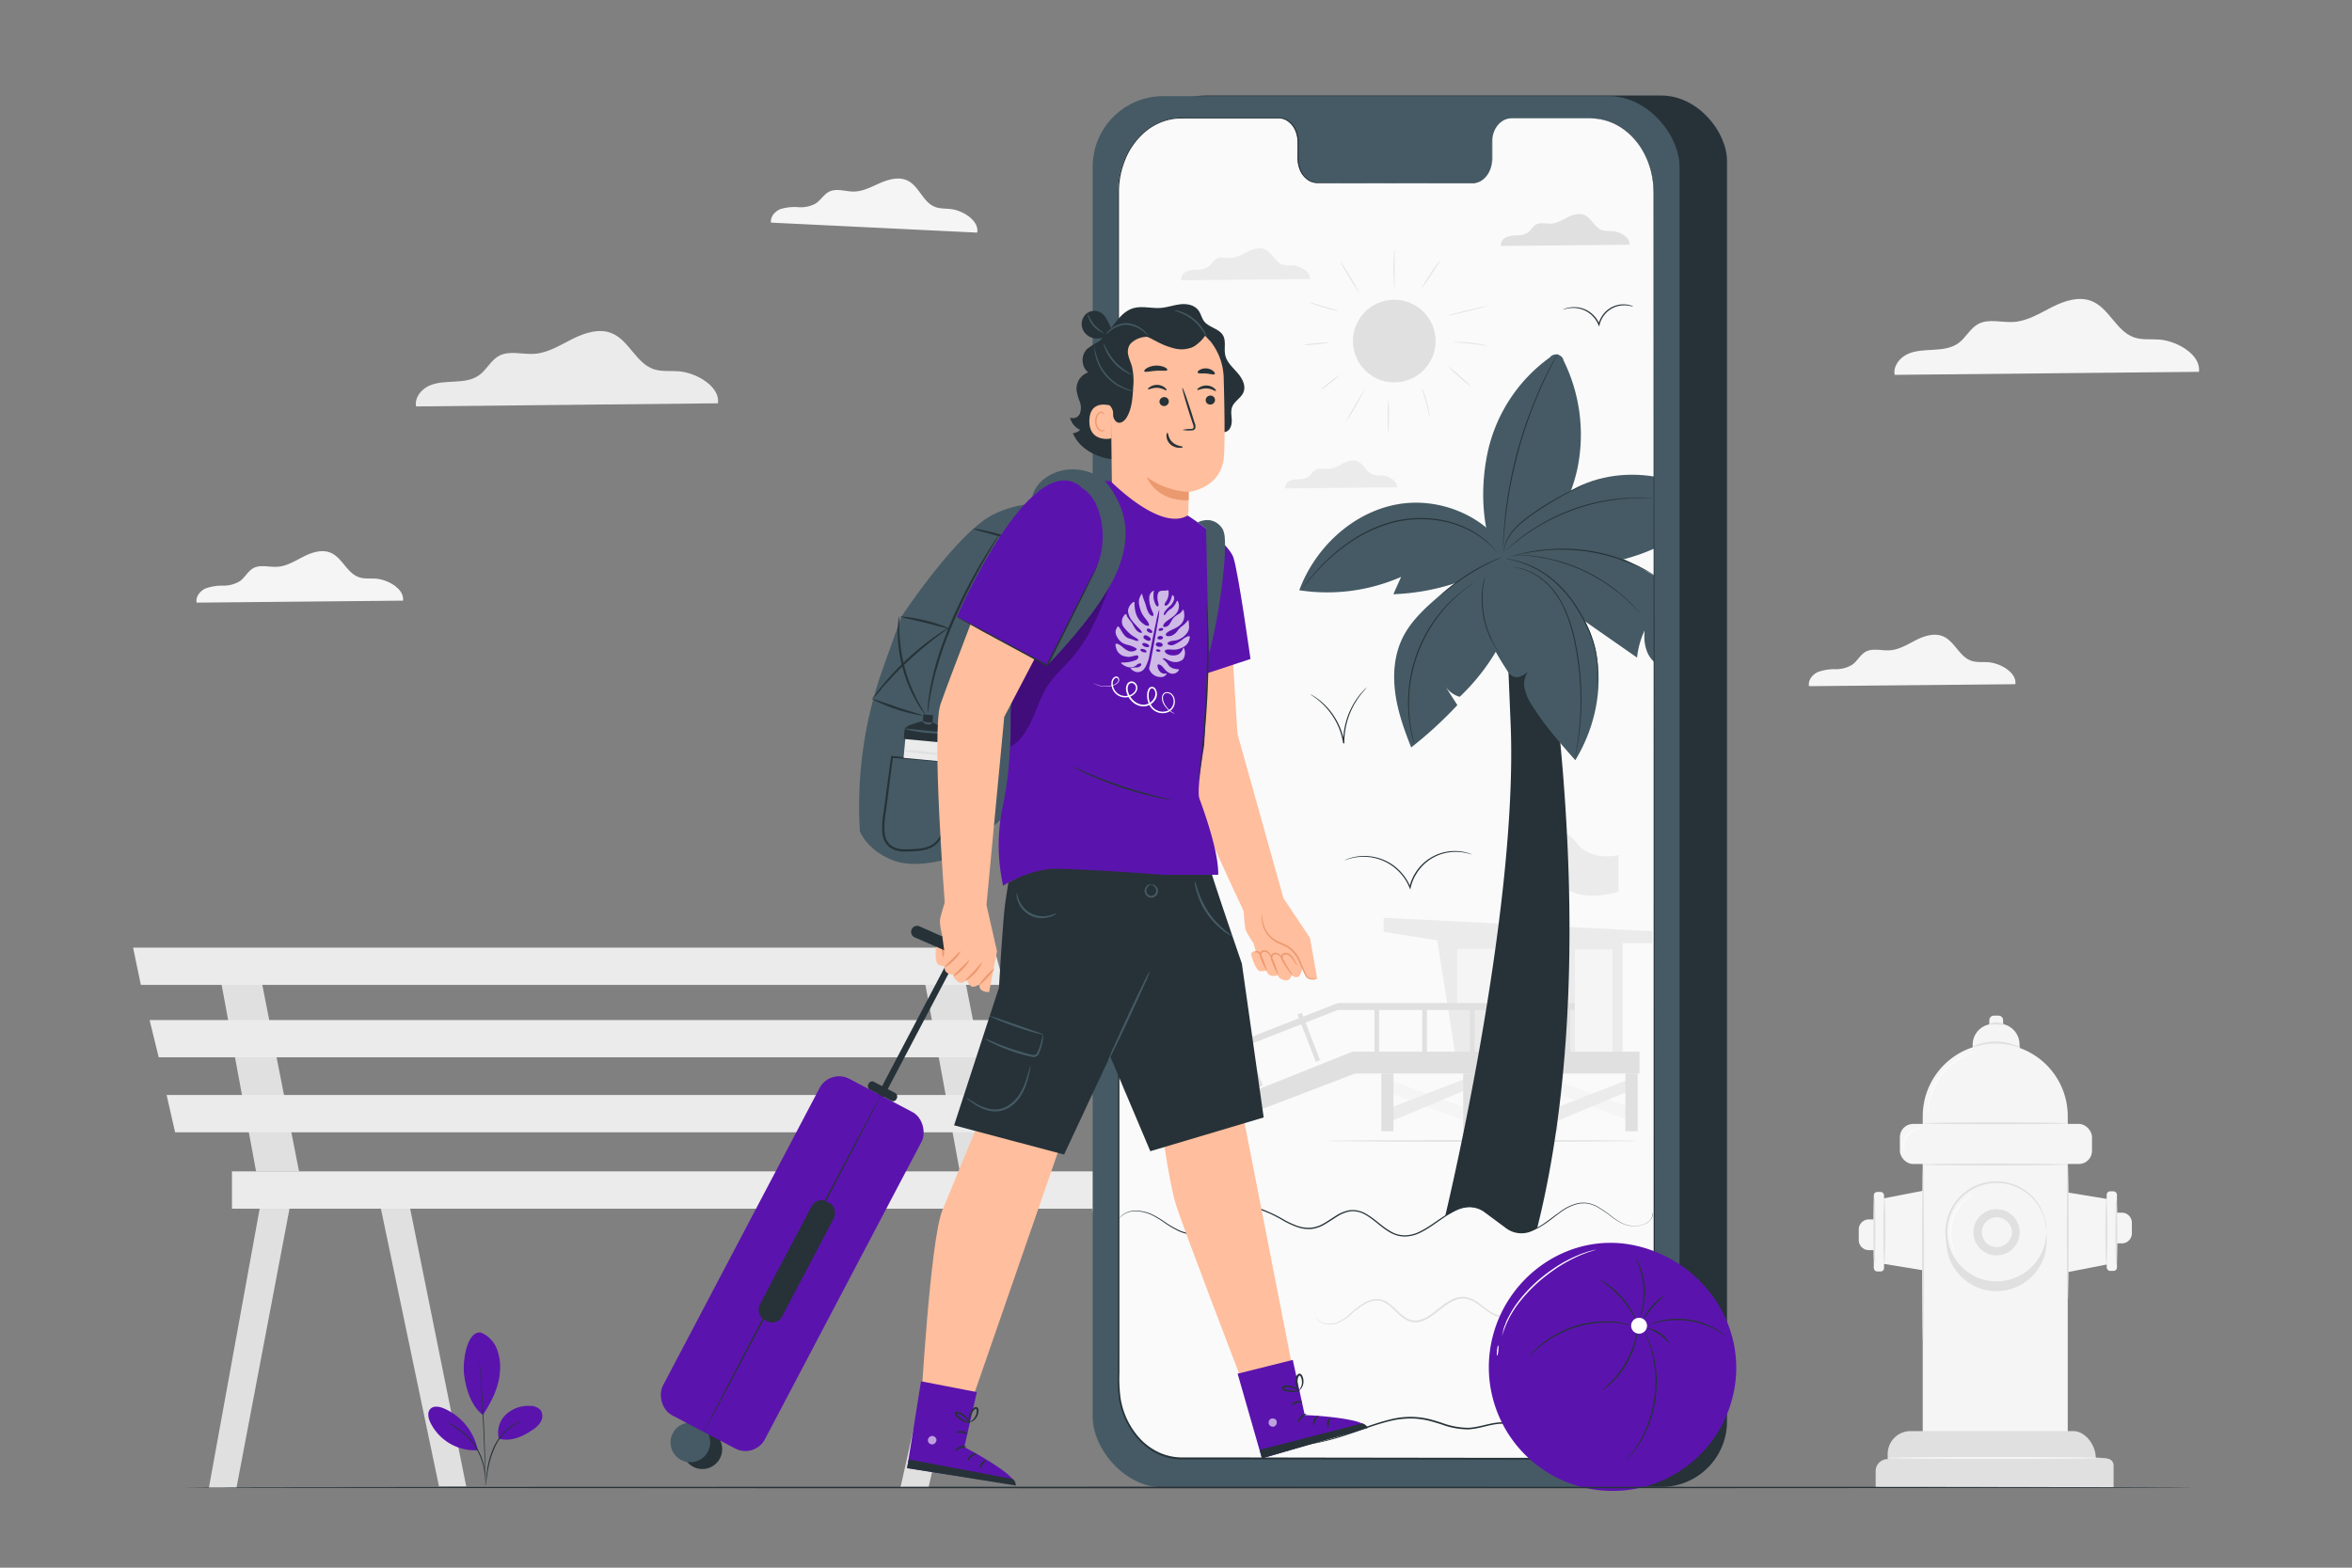  <svg xmlns="http://www.w3.org/2000/svg" viewBox="0 0 750 500">
      <rect x="0" y="0" width="750" height="500" fill="#808080" stroke="none"/>
      <g id="freepik--background-complete--inject-6">
        <polygon
          points="659.36 380.34 672.24 382.45 672.24 403.22 659.36 405.72 659.36 380.34"
          style="fill: #f5f5f5"
        ></polygon>
        <rect
          x="671.78"
          y="379.96"
          width="3.27"
          height="25.38"
          rx="1.07"
          style="fill: #f5f5f5"
        ></rect>
        <path
          d="M674.39,386.77h2.21a3.21,3.21,0,0,1,3.21,3.21v3.38a3.21,3.21,0,0,1-3.21,3.21h-2.21a0,0,0,0,1,0,0v-9.81A0,0,0,0,1,674.39,386.77Z"
          style="fill: #f5f5f5"
        ></path>
        <path
          d="M671.69,403.31c-.18,0-.33-4.66-.33-10.41s.15-10.4.33-10.4.32,4.65.32,10.4S671.86,403.31,671.69,403.31Z"
          style="fill: #e0e0e0"
        ></path>
        <path
          d="M674.87,403.45c-.17,0-.32-4.66-.32-10.41s.15-10.4.32-10.4.32,4.66.32,10.4S675.05,403.45,674.87,403.45Z"
          style="fill: #e0e0e0"
        ></path>
        <path
          d="M613.12,461.39V356a23.12,23.12,0,0,1,23.12-23.12h0A23.12,23.12,0,0,1,659.36,356V461.39Z"
          style="fill: #f5f5f5"
        ></path>
        <rect
          x="605.83"
          y="358.47"
          width="61.27"
          height="12.78"
          rx="4.19"
          style="fill: #f5f5f5"
        ></rect>
        <path
          d="M629.1,334.5l-.05-.91a6.63,6.63,0,0,1,6.23-7l1.8-.09a6.62,6.62,0,0,1,6.89,6.34l.08,1.58Z"
          style="fill: #f5f5f5"
        ></path>
        <path
          d="M635.79,323.93h1.51a1.44,1.44,0,0,1,1.44,1.44v2.27a0,0,0,0,1,0,0h-4.39a0,0,0,0,1,0,0v-2.27A1.44,1.44,0,0,1,635.79,323.93Z"
          style="fill: #f5f5f5"
        ></path>
        <path
          d="M659.36,358.27c0,.18-10.34.32-23.08.32s-23.07-.14-23.07-.32,10.33-.32,23.07-.32S659.36,358.09,659.36,358.27Z"
          style="fill: #e0e0e0"
        ></path>
        <path
          d="M629.74,335.36c0,.1-1.33.65-3.41,1.78a23.23,23.23,0,0,0-7.09,5.71,20.43,20.43,0,0,0-3.8,8.25c-.49,2.3-.39,3.79-.5,3.79a2.83,2.83,0,0,1-.14-1A13.68,13.68,0,0,1,615,351a19,19,0,0,1,3.73-8.57,21.54,21.54,0,0,1,7.4-5.72,25.8,25.8,0,0,1,2.61-1.1A3.1,3.1,0,0,1,629.74,335.36Z"
          style="fill: #fafafa"
        ></path>
        <path
          d="M644.05,334c-.06.23-3.34-1.09-7.55-1.16S629,334.19,629,334A6.34,6.34,0,0,1,631,333a17.8,17.8,0,0,1,5.46-.82,18.69,18.69,0,0,1,5.45.9A6.49,6.49,0,0,1,644.05,334Z"
          style="fill: #e0e0e0"
        ></path>
        <path
          d="M639.2,326.9a16.27,16.27,0,0,1-2.48-.16c-1.34-.05-2.42.22-2.48,0s1-.73,2.5-.68S639.28,326.75,639.2,326.9Z"
          style="fill: #e0e0e0"
        ></path>
        <path
          d="M652.63,395.8a16,16,0,1,1-16-16A16,16,0,0,1,652.63,395.8Z"
          style="fill: #e0e0e0"
        ></path>
        <path
          d="M652.63,393a16,16,0,1,1-16-16A16,16,0,0,1,652.63,393Z"
          style="fill: #f5f5f5"
        ></path>
        <path
          d="M652.63,393a31.39,31.39,0,0,0-.62-3.87,15.94,15.94,0,0,0-5.83-8.65,15.73,15.73,0,0,0-14.87-2.21,15,15,0,0,0-4,2.14,14.73,14.73,0,0,0-3.31,3.33,15.61,15.61,0,0,0,0,18.51,15.75,15.75,0,0,0,7.27,5.47,15.79,15.79,0,0,0,8.24.71,15.58,15.58,0,0,0,6.63-2.91A15.94,15.94,0,0,0,652,396.9a31.72,31.72,0,0,0,.62-3.87,7.2,7.2,0,0,1,0,1,7.42,7.42,0,0,1-.09,1.24,12.68,12.68,0,0,1-.3,1.67,16.06,16.06,0,0,1-12.6,12,16.18,16.18,0,0,1-8.54-.67,16.34,16.34,0,0,1-7.58-5.65,16.19,16.19,0,0,1,0-19.26,16.25,16.25,0,0,1,7.57-5.65,16.08,16.08,0,0,1,15.35,2.4,15.88,15.88,0,0,1,5.79,9,12.4,12.4,0,0,1,.3,1.67,7.35,7.35,0,0,1,.09,1.24A7.2,7.2,0,0,1,652.63,393Z"
          style="fill: #e0e0e0"
        ></path>
        <path
          d="M643.21,389.67a7.37,7.37,0,1,1-9.92-3.2A7.35,7.35,0,0,1,643.21,389.67Z"
          style="fill: #e0e0e0"
        ></path>
        <path
          d="M641.69,393a5,5,0,1,1-5-5A5,5,0,0,1,641.69,393Z"
          style="fill: #f5f5f5"
        ></path>
        <path
          d="M641.69,393c-.06,0-.06-.45-.28-1.2a5,5,0,0,0-1.85-2.62,4.76,4.76,0,1,0,0,7.64,5.06,5.06,0,0,0,1.85-2.62c.22-.75.22-1.2.28-1.2a2.52,2.52,0,0,1,0,1.26,5,5,0,0,1-1.81,2.92,5.24,5.24,0,0,1-5,.82,5.31,5.31,0,0,1,0-10,5.24,5.24,0,0,1,5,.83,5,5,0,0,1,1.81,2.92A2.52,2.52,0,0,1,641.69,393Z"
          style="fill: #e0e0e0"
        ></path>
        <path
          d="M659.36,371.42c0,.18-10.44.32-23.31.32s-23.32-.14-23.32-.32,10.44-.32,23.32-.32S659.36,371.25,659.36,371.42Z"
          style="fill: #e0e0e0"
        ></path>
        <path
          d="M612.73,359.92a14.19,14.19,0,0,1-1.5.4,5.68,5.68,0,0,0-4,5.45,12,12,0,0,1,.06,1.56c-.07,0-.4-.52-.51-1.54a5.48,5.48,0,0,1,4.36-5.9C612.12,359.69,612.74,359.85,612.73,359.92Z"
          style="fill: #fafafa"
        ></path>
        <path
          d="M629.26,380.94c0,.1-1.06.64-2.5,2a13.66,13.66,0,0,0-4.08,13.79c.5,1.88,1.13,2.95,1,3s-.23-.22-.51-.7a11,11,0,0,1-1-2.18,13.17,13.17,0,0,1,4.21-14.26,11.59,11.59,0,0,1,2-1.3C628.94,381,629.24,380.9,629.26,380.94Z"
          style="fill: #fafafa"
        ></path>
        <path
          d="M659.36,414.91c-.18,0-.33-9.8-.33-21.88s.15-21.88.33-21.88.32,9.79.32,21.88S659.53,414.91,659.36,414.91Z"
          style="fill: #e0e0e0"
        ></path>
        <path
          d="M598.11,474.31V469.2a3.82,3.82,0,0,1,3.83-3.83h0v-1.64a7.3,7.3,0,0,1,7.3-7.3h51.82c4,0,7.24,4.55,7.24,8.59h1.85c2.11,0,3.83.42,3.83,2.54v6.75Z"
          style="fill: #e0e0e0"
        ></path>
        <path
          d="M670.15,465c0,.17-15.32.32-34.2.32s-34.2-.15-34.2-.32,15.31-.32,34.2-.32S670.15,464.84,670.15,465Z"
          style="fill: #f5f5f5"
        ></path>
        <polygon
          points="613.21 405.15 600.33 403.04 600.33 382.27 613.21 379.77 613.21 405.15"
          style="fill: #f5f5f5"
        ></polygon>
        <rect
          x="597.52"
          y="380.15"
          width="3.27"
          height="25.38"
          rx="1.07"
          transform="translate(1198.3 785.68) rotate(180)"
          style="fill: #f5f5f5"
        ></rect>
        <path
          d="M592.75,388.91H595a3.21,3.21,0,0,1,3.21,3.21v3.38a3.21,3.21,0,0,1-3.21,3.21h-2.21a0,0,0,0,1,0,0v-9.81A0,0,0,0,1,592.75,388.91Z"
          transform="translate(1190.93 787.63) rotate(180)"
          style="fill: #f5f5f5"
        ></path>
        <path
          d="M600.88,382.18c.18,0,.32,4.66.32,10.41s-.14,10.4-.32,10.4-.32-4.65-.32-10.4S600.7,382.18,600.88,382.18Z"
          style="fill: #e0e0e0"
        ></path>
        <path
          d="M597.69,382c.18,0,.32,4.66.32,10.41s-.14,10.4-.32,10.4-.32-4.66-.32-10.4S597.51,382,597.69,382Z"
          style="fill: #e0e0e0"
        ></path>
        <path
          d="M613.21,427.81c-.17,0-.32-12.38-.32-27.65s.15-27.65.32-27.65.32,12.38.32,27.65S613.39,427.81,613.21,427.81Z"
          style="fill: #e0e0e0"
        ></path>
        <polygon
          points="308.29 379.55 287.11 474.57 296.06 474.55 317.3 380.44 308.29 379.55"
          style="fill: #e0e0e0"
        ></polygon>
        <polygon
          points="346.94 379.55 368.2 474.57 376.71 474.57 356.14 379.55 346.94 379.55"
          style="fill: #e0e0e0"
        ></polygon>
        <polygon
          points="293.99 308.17 306.05 373.6 319.76 373.6 306.88 308.17 293.99 308.17"
          style="fill: #e0e0e0"
        ></polygon>
        <polygon
          points="83.88 379.55 66.6 474.57 75.4 474.57 93.45 379.55 83.88 379.55"
          style="fill: #e0e0e0"
        ></polygon>
        <polygon
          points="120.22 379.55 139.98 474.06 148.67 474.06 129.59 379.55 120.22 379.55"
          style="fill: #e0e0e0"
        ></polygon>
        <polygon
          points="69.58 308.17 81.65 373.6 95.36 373.6 82.47 308.17 69.58 308.17"
          style="fill: #e0e0e0"
        ></polygon>
        <polygon
          points="42.44 302.23 44.91 314.12 320.17 314.12 316.96 302.23 42.44 302.23"
          style="fill: #ebebeb"
        ></polygon>
        <polygon
          points="47.7 325.33 50.61 337.22 324.01 337.22 321.52 325.33 47.7 325.33"
          style="fill: #ebebeb"
        ></polygon>
        <polygon
          points="53.13 349.24 55.84 361.14 328.39 361.14 325.82 349.24 53.13 349.24"
          style="fill: #ebebeb"
        ></polygon>
        <rect
          x="73.97"
          y="373.6"
          width="293.9"
          height="11.9"
          style="fill: #ebebeb"
        ></rect>
        <path
          d="M311.6,74.19c.72-3.63-4.26-6.93-8.12-7.47-1.84-.25-3.77-.08-5.49-.8-3.71-1.54-4.94-6.52-8.55-8.3-2.7-1.33-5.95-.47-8.71.72s-5.5,2.74-8.51,2.76c-2.62,0-5.39-1.12-7.74,0-1.76.85-2.76,2.76-4.39,3.82a9.92,9.92,0,0,1-5.52,1.16,15.27,15.27,0,0,0-5.65.59c-1.78.69-3.32,2.44-3.07,4.33Z"
          style="fill: #f5f5f5"
        ></path>
        <path
          d="M128.5,191.57c.51-3.66-4.66-6.67-8.54-7-1.85-.15-3.77.13-5.52-.48-3.8-1.32-5.32-6.23-9-7.79-2.78-1.17-6-.13-8.65,1.22s-5.34,3.06-8.34,3.25c-2.61.17-5.45-.8-7.73.47-1.7,1-2.59,2.91-4.16,4.07a10,10,0,0,1-5.44,1.48,15.3,15.3,0,0,0-5.61.91c-1.74.8-3.17,2.63-2.81,4.5Z"
          style="fill: #f5f5f5"
        ></path>
        <path
          d="M642.65,218.22c.5-3.66-4.66-6.67-8.54-7-1.85-.15-3.77.13-5.53-.48-3.79-1.32-5.31-6.23-9-7.79-2.77-1.17-6-.13-8.64,1.22s-5.34,3.05-8.34,3.24c-2.62.17-5.45-.8-7.73.48-1.71,1-2.6,2.91-4.17,4.07a9.88,9.88,0,0,1-5.44,1.47,15.29,15.29,0,0,0-5.6.92c-1.74.79-3.17,2.63-2.81,4.5Z"
          style="fill: #f5f5f5"
        ></path>
        <path
          d="M701.19,118.59c.74-5.39-6.87-9.83-12.59-10.29-2.73-.22-5.56.2-8.15-.71-5.6-2-7.84-9.18-13.3-11.49-4.09-1.72-8.79-.19-12.75,1.81s-7.87,4.5-12.3,4.78c-3.85.25-8-1.18-11.39.7-2.51,1.4-3.83,4.29-6.14,6s-5.21,2-8,2.17-5.71.19-8.27,1.36-4.67,3.87-4.14,6.63Z"
          style="fill: #f5f5f5"
        ></path>
        <path
          d="M228.94,128.63c.73-5.35-6.82-9.75-12.49-10.21-2.71-.22-5.52.19-8.08-.7-5.56-1.94-7.78-9.11-13.2-11.4-4-1.71-8.71-.18-12.64,1.79s-7.81,4.47-12.2,4.75c-3.81.24-8-1.17-11.3.69-2.49,1.39-3.79,4.26-6.09,6s-5.17,2-7.95,2.16-5.67.18-8.2,1.34-4.64,3.84-4.11,6.58Z"
          style="fill: #ebebeb"
        ></path>
      </g>
      <g id="freepik--Plant--inject-6">
        <path
          d="M153.32,425a9.24,9.24,0,0,1,5.1,5.18,16.44,16.44,0,0,1,1,7.33c-.29,4.81-2.74,9.79-5.46,13.77-4.22-3.3-5.48-9.38-5.92-12.5-.7-4.94,1-14.3,5.24-13.78"
          style="fill: #5b13ae"
        ></path>
        <path
          d="M159.1,458.88a7.94,7.94,0,0,1,2.15-7.66,10.49,10.49,0,0,1,7.62-2.83,4.42,4.42,0,0,1,3.48,1.34,3.4,3.4,0,0,1,.24,3.42,6.79,6.79,0,0,1-2.41,2.64c-3.37,2.38-7.07,4.06-11.08,3.09"
          style="fill: #5b13ae"
        ></path>
        <path
          d="M154.73,473.82a6,6,0,0,1,.09-1c.09-.7.21-1.6.35-2.68a27.59,27.59,0,0,1,2.28-8.63,16.91,16.91,0,0,1,5.74-6.8,11.43,11.43,0,0,1,2.42-1.23,5.14,5.14,0,0,1,.71-.22c.16,0,.25-.07.25,0a15.76,15.76,0,0,0-8.81,8.45,29.89,29.89,0,0,0-2.35,8.52c-.18,1.12-.33,2-.45,2.66A4.45,4.45,0,0,1,154.73,473.82Z"
          style="fill: #263238"
        ></path>
        <path
          d="M152.64,432.2a2.47,2.47,0,0,1,.07.42c0,.32.08.73.14,1.23.11,1.07.26,2.62.42,4.53.34,3.82.72,9.11,1,15s.43,11.15.48,15c0,1.92,0,3.48,0,4.55,0,.51,0,.92,0,1.24a2.43,2.43,0,0,1,0,.43,1.84,1.84,0,0,1,0-.43c0-.32,0-.73,0-1.24,0-1.12-.08-2.66-.13-4.54-.12-3.84-.3-9.14-.59-15s-.63-11.13-.9-15c-.13-1.88-.24-3.42-.32-4.54,0-.5-.05-.91-.07-1.23A1.19,1.19,0,0,1,152.64,432.2Z"
          style="fill: #263238"
        ></path>
        <path
          d="M152.29,462.17a18.52,18.52,0,0,0-10.83-13c-1.38-.57-3.16-.89-4.21.17s-.71,2.84-.09,4.21a15.82,15.82,0,0,0,15.06,9"
          style="fill: #5b13ae"
        ></path>
        <path
          d="M142.36,453.66a5.28,5.28,0,0,1,.87.33,10,10,0,0,1,1,.46c.37.21.82.41,1.27.71a14.92,14.92,0,0,1,1.46,1,17.33,17.33,0,0,1,1.57,1.28,19.92,19.92,0,0,1,3,3.5,20.19,20.19,0,0,1,2.11,4.13,16.91,16.91,0,0,1,.58,1.95,14.07,14.07,0,0,1,.33,1.73,12,12,0,0,1,.15,1.44,8.41,8.41,0,0,1,0,1.1,5.27,5.27,0,0,1,0,.93c-.08,0,0-1.33-.36-3.43a15.93,15.93,0,0,0-.37-1.7,18.7,18.7,0,0,0-.6-1.9,21.2,21.2,0,0,0-2.09-4.06,21.88,21.88,0,0,0-3-3.45c-.53-.47-1-.92-1.53-1.29a16.42,16.42,0,0,0-1.42-1C143.57,454.22,142.33,453.73,142.36,453.66Z"
          style="fill: #263238"
        ></path>
      </g>
      <g id="freepik--Device--inject-6">
        <rect
          x="363.57"
          y="30.47"
          width="187.14"
          height="443.77"
          rx="20.91"
          style="fill: #263238"
        ></rect>
        <rect
          x="348.43"
          y="30.65"
          width="187.14"
          height="443.77"
          rx="22.55"
          style="fill: #455a64"
        ></rect>
        <path
          d="M507.36,37.73l-25.42,0c-3.41,0-6.17,3.41-6.17,7.63V50.8c0,4.22-2.76,7.64-6.17,7.63L420,58.36c-3.41,0-6.17-3.43-6.17-7.65V45.24c0-4.22-2.76-7.65-6.17-7.65l-8.95,0-22.25,0c-11.05,0-20,10.59-20,23.68l.18,380.17c0,13.08,9,23.7,20,23.72l130.87.19c11.05,0,20-10.59,20-23.68l-.18-380.17C527.36,48.37,518.41,37.75,507.36,37.73Z"
          style="fill: #fafafa"
        ></path>
        <polygon
          points="469.42 348.13 494.17 357.27 494.17 353.05 469.42 344.04 469.42 348.13"
          style="fill: #f5f5f5"
        ></polygon>
        <polygon
          points="494.79 344.04 469.42 353.9 469.42 358.31 494.79 347.73 494.79 344.04"
          style="fill: #ebebeb"
        ></polygon>
        <polygon
          points="494.63 348.13 519.38 357.27 519.38 353.05 494.63 344.04 494.63 348.13"
          style="fill: #f5f5f5"
        ></polygon>
        <polygon
          points="520 344.04 494.63 353.9 494.63 358.31 520 347.73 520 344.04"
          style="fill: #ebebeb"
        ></polygon>
        <polygon
          points="441.89 348.13 466.64 357.27 466.64 353.05 441.89 344.04 441.89 348.13"
          style="fill: #f5f5f5"
        ></polygon>
        <polygon
          points="467.25 344.04 441.89 353.9 441.89 358.31 467.25 347.73 467.25 344.04"
          style="fill: #ebebeb"
        ></polygon>
        <polygon
          points="458.3 299.9 463.92 335.42 517.42 335.42 517.42 300.8 526.86 300.8 526.86 296.98 441.22 292.71 441.22 297.21 458.3 299.9"
          style="fill: #ebebeb"
        ></polygon>
        <polygon
          points="381.39 361.77 432.1 342.39 522.79 342.39 522.79 335.42 431.3 335.42 365.29 361.77 381.39 361.77"
          style="fill: #e0e0e0"
        ></polygon>
        <rect
          x="440.46"
          y="342.39"
          width="3.9"
          height="18.41"
          style="fill: #e0e0e0"
        ></rect>
        <rect
          x="466.6"
          y="342.39"
          width="3.9"
          height="18.41"
          style="fill: #e0e0e0"
        ></rect>
        <rect
          x="492.73"
          y="342.39"
          width="3.9"
          height="18.41"
          style="fill: #e0e0e0"
        ></rect>
        <rect
          x="518.3"
          y="342.39"
          width="3.9"
          height="18.41"
          style="fill: #e0e0e0"
        ></rect>
        <rect
          x="464.64"
          y="302.61"
          width="15.25"
          height="18.2"
          style="fill: #f5f5f5"
        ></rect>
        <rect
          x="482.74"
          y="302.84"
          width="15.25"
          height="18.2"
          style="fill: #f5f5f5"
        ></rect>
        <polygon
          points="492.73 264.66 490.36 264.66 490.36 295.15 492.73 295.82 492.73 264.66"
          style="fill: #e0e0e0"
        ></polygon>
        <path
          d="M492.73,264.66s6.43-.77,9.86,4c4.55,6.33,13.53,4.06,13.53,4.06v11.66s-8.55,2.92-15,0c-4.11-1.85-4.76-6.48-8.4-5.09Z"
          style="fill: #ebebeb"
        ></path>
        <rect
          x="438.3"
          y="320.81"
          width="1.47"
          height="16.26"
          style="fill: #e0e0e0"
        ></rect>
        <rect
          x="417.15"
          y="325.83"
          width="1.47"
          height="16.26"
          transform="matrix(0.93, -0.36, 0.36, 0.93, -91.52, 170.68)"
          style="fill: #e0e0e0"
        ></rect>
        <rect
          x="398.58"
          y="332.97"
          width="1.47"
          height="17.24"
          transform="matrix(0.93, -0.36, 0.36, 0.93, -95.44, 164.52)"
          style="fill: #e0e0e0"
        ></rect>
        <rect
          x="380.05"
          y="340.36"
          width="1.47"
          height="17.97"
          transform="translate(-99.42 158.45) rotate(-20.85)"
          style="fill: #e0e0e0"
        ></rect>
        <rect
          x="453.53"
          y="320.81"
          width="1.47"
          height="16.26"
          style="fill: #e0e0e0"
        ></rect>
        <rect
          x="468.75"
          y="320.81"
          width="1.47"
          height="16.26"
          style="fill: #e0e0e0"
        ></rect>
        <rect
          x="483.97"
          y="320.81"
          width="1.47"
          height="16.26"
          style="fill: #e0e0e0"
        ></rect>
        <rect
          x="499.19"
          y="320.81"
          width="1.47"
          height="16.26"
          style="fill: #e0e0e0"
        ></rect>
        <polygon
          points="358.97 348.6 426.58 322.12 502.18 322.12 502.18 319.92 426.58 319.92 357.9 346.84 358.97 348.6"
          style="fill: #e0e0e0"
        ></polygon>
        <rect
          x="502.18"
          y="302.84"
          width="12.02"
          height="32.57"
          style="fill: #f5f5f5"
        ></rect>
        <path
          d="M522,363.89c0,.14-22.07.26-49.29.26s-49.29-.12-49.29-.26,22.07-.26,49.29-.26S522,363.74,522,363.89Z"
          style="fill: #e0e0e0"
        ></path>
        <path
          d="M527.08,386.64a3.75,3.75,0,0,1,0,.5,1.62,1.62,0,0,1-.1.6c0,.12-.07.24-.11.38l-.2.4a4.22,4.22,0,0,1-1.7,1.65,7.7,7.7,0,0,1-3.11.86,9.64,9.64,0,0,1-4-.56,18.18,18.18,0,0,1-4.11-2.5,37.8,37.8,0,0,0-4.54-3.06,10,10,0,0,0-2.77-1,6.46,6.46,0,0,0-1.52-.12h-.78l-.78.14a15.47,15.47,0,0,0-6,2.93c-1.91,1.37-3.79,3-6,4.31a14,14,0,0,1-3.6,1.57,8.74,8.74,0,0,1-4.07.05c-2.75-.67-4.93-2.63-7.15-4.38A22.62,22.62,0,0,0,473,386a7.16,7.16,0,0,0-1-.44,5.28,5.28,0,0,0-1-.33c-.18,0-.35-.1-.53-.13l-.53-.05c-.36,0-.72-.09-1.09-.09a11.62,11.62,0,0,0-4.28,1,27.57,27.57,0,0,0-4,2.28c-2.58,1.72-5.08,3.73-8.05,5.1a11.59,11.59,0,0,1-4.81,1.05l-1.26-.13a10.46,10.46,0,0,1-1.23-.29c-.39-.15-.78-.3-1.17-.47s-.76-.37-1.11-.6c-2.89-1.72-5.12-4.21-7.93-5.66a7.72,7.72,0,0,0-4.47-.88,11.09,11.09,0,0,0-4.24,1.71c-1.32.8-2.58,1.7-3.93,2.46A10.52,10.52,0,0,1,418,392a11.6,11.6,0,0,1-4.47-.67,28.71,28.71,0,0,1-4-1.82,44.84,44.84,0,0,0-7.47-3.61,11.18,11.18,0,0,0-3.87-.5,10.83,10.83,0,0,0-3.65,1,42.6,42.6,0,0,0-6.16,3.94,17.85,17.85,0,0,1-6.07,3.1l-.8.17-.82.06a4.26,4.26,0,0,1-.8,0,7,7,0,0,1-.79-.06,11.23,11.23,0,0,1-2.93-.81,29.72,29.72,0,0,1-4.78-2.77,32.47,32.47,0,0,0-4.07-2.48,13.43,13.43,0,0,0-3.81-1.14,7.26,7.26,0,0,0-5.29,1,7.12,7.12,0,0,0-1.35,1.36s.08-.14.27-.41a2.19,2.19,0,0,1,.39-.47,3.58,3.58,0,0,1,.63-.57,7.3,7.3,0,0,1,5.38-1.1,13.18,13.18,0,0,1,3.88,1.11,32.34,32.34,0,0,1,4.13,2.47,29.9,29.9,0,0,0,4.75,2.7,10.7,10.7,0,0,0,2.85.77,6.32,6.32,0,0,0,.75.06,3.94,3.94,0,0,0,.77,0l.78-.06.77-.17a17.49,17.49,0,0,0,5.93-3.06,41.66,41.66,0,0,1,6.21-4,11.14,11.14,0,0,1,3.8-1,11.87,11.87,0,0,1,4,.5,45.91,45.91,0,0,1,7.56,3.63,28.74,28.74,0,0,0,3.91,1.78,11.06,11.06,0,0,0,4.27.63,10,10,0,0,0,4.17-1.36c1.32-.74,2.57-1.64,3.91-2.46a11.69,11.69,0,0,1,4.44-1.78,8.32,8.32,0,0,1,4.77.92c2.93,1.53,5.17,4,8,5.68.34.22.71.38,1.06.58s.74.3,1.12.44a9.18,9.18,0,0,0,1.15.28l1.18.12a10.92,10.92,0,0,0,4.59-1c2.89-1.32,5.38-3.31,8-5a27.16,27.16,0,0,1,4.05-2.32,12.06,12.06,0,0,1,4.48-1.07,11.15,11.15,0,0,1,1.15.1l.57.05.55.14a6.49,6.49,0,0,1,1.08.35,8,8,0,0,1,1,.47,21.94,21.94,0,0,1,3.62,2.46c2.22,1.77,4.36,3.68,7,4.32a8.39,8.39,0,0,0,3.86,0,13.35,13.35,0,0,0,3.48-1.51c2.16-1.3,4-2.9,6-4.26a15.52,15.52,0,0,1,6.13-3l.81-.14h.82a7,7,0,0,1,1.59.14,10,10,0,0,1,2.85,1.05,36.67,36.67,0,0,1,4.56,3.12,18.31,18.31,0,0,0,4,2.5,9.59,9.59,0,0,0,3.91.59c2.4-.13,4.15-1.23,4.72-2.36l.22-.39.11-.36a1.92,1.92,0,0,0,.13-.59C527.05,386.81,527.08,386.64,527.08,386.64Z"
          style="fill: #263238"
        ></path>
        <path
          d="M488.31,172.33s26.07,122.58,1.89,219.26h0a8.16,8.16,0,0,1-9.93.15L473,386.35a8.77,8.77,0,0,0-8.89-.3l-3.26,1.77S484.19,291.15,481.71,231l-2.49-60.11Z"
          style="fill: #263238"
        ></path>
        <path
          d="M414.31,188.25c5-13.48,16.82-24.65,30.95-27.34s30,4.12,36.45,17l-1.4.37a71.59,71.59,0,0,1-36,11.24c.82-1.84,1.65-3.69,2.48-5.53A58.6,58.6,0,0,1,414.31,188.25Z"
          style="fill: #455a64"
        ></path>
        <path
          d="M527.51,152c-9.48-1.58-19.62,0-27.71,5.13s-13.87,14.18-14.26,23.78l2.72-3.17c14,3.6,26.07,3.06,39.29-2.8Z"
          style="fill: #455a64"
        ></path>
        <path
          d="M527.44,211.06c-2.71-2.35-3.38-6.44-3-10a26.76,26.76,0,0,0-2.42,8.67l-33-23c-3.12-2.17-4.27-3.12-7.29-4.06l4.59-6c10.7-5.73,23.36-2.38,34.22,3l7,3.94Z"
          style="fill: #455a64"
        ></path>
        <path
          d="M447.22,203.51c2.55-5.24,6.93-9.34,11.35-13.13a49.18,49.18,0,0,1,11.34-7.84c4.19-1.92,9-2.76,13.46-1.45l-.9.38c3.64,14.21-6.32,30.67-17,40.77a8.14,8.14,0,0,1-4.68-3.49l3.93,6.14A129.46,129.46,0,0,1,450,238.39c-2.22-5.58-4.26-11.3-5.07-17.26S444.58,208.91,447.22,203.51Z"
          style="fill: #455a64"
        ></path>
        <path
          d="M474.17,179.64l6.76-.77c12.87,2.54,23.41,13.22,27.13,25.8s1.09,26.58-5.73,37.79c-4.91-5.55-9.84-11.13-13.75-17.42a15.17,15.17,0,0,1-2.5-6,6.6,6.6,0,0,1,1.23-4.87c-1.52,1.33-3.41,2.38-5.08,1.44a5.34,5.34,0,0,1-1.7-1.86c-3.32-5.12-6.45-10.47-8-16.37S471.13,184.93,474.17,179.64Z"
          style="fill: #455a64"
        ></path>
        <path
          d="M474.48,143.82A50.48,50.48,0,0,1,494.21,114a2.48,2.48,0,0,1,4.39,1,53.48,53.48,0,0,1,4.46,34.15c-2.33,11.46-10.81,27.19-19.69,34.8l-5-3C472.35,170.27,471.84,155.73,474.48,143.82Z"
          style="fill: #455a64"
        ></path>
        <path
          d="M481.88,180.87l.18,0,.53.06c.23,0,.52.06.86.12a11.36,11.36,0,0,1,1.15.24,18.23,18.23,0,0,1,6.72,3.27,22,22,0,0,1,3.72,3.6,26.94,26.94,0,0,1,3.22,5,49.7,49.7,0,0,1,4.08,13A91.16,91.16,0,0,1,503.69,231c-.27,3.18-.63,5.74-.92,7.5-.13.88-.27,1.56-.34,2,0,.21-.06.39-.09.52a.69.69,0,0,0,0,.19s0-.06.05-.18l.12-.52c.09-.46.25-1.14.4-2,.33-1.75.73-4.31,1-7.5a88.6,88.6,0,0,0-1.26-24.88,49,49,0,0,0-4.14-13.09,26.93,26.93,0,0,0-3.27-5.05,22.36,22.36,0,0,0-3.8-3.61,17.78,17.78,0,0,0-6.83-3.21A11.91,11.91,0,0,0,481.88,180.87Z"
          style="fill: #263238"
        ></path>
        <path
          d="M480.31,178.26a4.8,4.8,0,0,0,.54.13c.35.08.88.15,1.54.32a29.13,29.13,0,0,1,5.48,1.86,31.38,31.38,0,0,1,3.53,1.87,34,34,0,0,1,3.71,2.7,36.85,36.85,0,0,1,6.94,7.85,50.87,50.87,0,0,1,4.93,9.29,40.3,40.3,0,0,1,1.44,4.36,32.36,32.36,0,0,1,.73,3.92,26.6,26.6,0,0,1,.09,5.79c0,.68-.16,1.2-.19,1.56a2.08,2.08,0,0,0-.05.55,3.51,3.51,0,0,0,.12-.53c.05-.36.19-.88.25-1.57a24.48,24.48,0,0,0,0-5.82,32.67,32.67,0,0,0-.7-4,39.28,39.28,0,0,0-1.42-4.41,49.53,49.53,0,0,0-4.94-9.35,36.51,36.51,0,0,0-7-7.91,35.4,35.4,0,0,0-3.76-2.7,31.53,31.53,0,0,0-3.58-1.85,28,28,0,0,0-5.55-1.77c-.67-.15-1.21-.2-1.56-.26A3.75,3.75,0,0,0,480.31,178.26Z"
          style="fill: #263238"
        ></path>
        <path
          d="M473.5,184a5.68,5.68,0,0,0-.3,1c-.08.32-.18.71-.26,1.18s-.2,1-.26,1.59-.15,1.24-.18,1.94,0,1.45,0,2.23a30.84,30.84,0,0,0,.57,5.1,31.25,31.25,0,0,0,1.46,4.91c.31.73.59,1.42.92,2s.62,1.2.92,1.72.6,1,.86,1.36a11.8,11.8,0,0,0,.7,1,6.45,6.45,0,0,0,.66.8A5.88,5.88,0,0,0,478,208a11.67,11.67,0,0,1-.65-1c-.24-.4-.54-.84-.81-1.37s-.6-1.09-.88-1.72-.58-1.31-.88-2a32.21,32.21,0,0,1-1.42-4.87,32.59,32.59,0,0,1-.59-5c0-.78,0-1.53,0-2.22s.08-1.34.14-1.93.14-1.11.21-1.58.13-.86.2-1.18A6.66,6.66,0,0,0,473.5,184Z"
          style="fill: #263238"
        ></path>
        <path
          d="M451,237.24s0-.05,0-.15l-.1-.43c-.09-.38-.26-.93-.4-1.66a46.26,46.26,0,0,1-1-6.18,45.7,45.7,0,0,1,.05-9.27,46.24,46.24,0,0,1,13.72-28.21,47.85,47.85,0,0,1,4.76-4.07c.58-.45,1.07-.76,1.38-1l.36-.26.11-.1-.13.07-.38.23c-.32.22-.82.51-1.42,1a43.47,43.47,0,0,0-4.84,4,45.09,45.09,0,0,0-13.87,28.35,45,45,0,0,0,0,9.32,41.46,41.46,0,0,0,1.1,6.19c.17.73.36,1.27.46,1.65.06.17.1.31.14.42A.57.57,0,0,0,451,237.24Z"
          style="fill: #263238"
        ></path>
        <path
          d="M415.54,187.37l.13-.14.35-.43c.31-.37.74-.94,1.34-1.64a73.77,73.77,0,0,1,5.28-5.7c1.17-1.15,2.53-2.34,4-3.57a57.45,57.45,0,0,1,5-3.6,44.69,44.69,0,0,1,12.84-5.67,38,38,0,0,1,7.2-1,36.44,36.44,0,0,1,6.77.36,32.3,32.3,0,0,1,10.86,3.61A28.12,28.12,0,0,1,473,172c.5.42,1,.79,1.41,1.15l1.1,1.06a9.47,9.47,0,0,1,.84.88l.59.67c.15.17.28.3.37.41l.14.13a.79.79,0,0,0-.11-.15c-.09-.11-.2-.26-.35-.43l-.57-.7a8.94,8.94,0,0,0-.82-.9L474.51,173c-.41-.38-.89-.76-1.39-1.18a27.11,27.11,0,0,0-3.69-2.49,32.11,32.11,0,0,0-10.93-3.71,36.21,36.21,0,0,0-6.83-.38,37.26,37.26,0,0,0-7.27,1A44.29,44.29,0,0,0,431.47,172a54.37,54.37,0,0,0-5,3.65c-1.48,1.24-2.83,2.45-4,3.61a65.82,65.82,0,0,0-5.22,5.79c-.59.71-1,1.3-1.29,1.68l-.33.45A.81.81,0,0,0,415.54,187.37Z"
          style="fill: #263238"
        ></path>
        <path
          d="M496.81,112.61s0,0-.09.14-.16.25-.26.43l-.95,1.69c-.42.73-.92,1.63-1.45,2.7s-1.19,2.26-1.82,3.63l-1,2.13c-.35.74-.67,1.53-1,2.34-.73,1.62-1.41,3.38-2.14,5.23-1.41,3.72-2.82,7.86-4.06,12.28s-2.15,8.71-2.85,12.63c-.32,2-.65,3.82-.86,5.58-.11.88-.23,1.72-.32,2.54s-.16,1.6-.23,2.35c-.17,1.49-.23,2.85-.32,4s-.13,2.22-.15,3.06,0,1.47,0,1.94v.5c0,.12,0,.18,0,.18s0-.06,0-.18,0-.29,0-.5c0-.46.07-1.11.11-1.93s.1-1.86.21-3,.18-2.55.36-4c.08-.75.17-1.53.26-2.34s.22-1.66.34-2.53c.22-1.75.55-3.61.88-5.57.72-3.9,1.66-8.17,2.87-12.59s2.63-8.55,4-12.26c.72-1.85,1.39-3.61,2.11-5.23.35-.81.67-1.6,1-2.34s.67-1.46,1-2.14c.61-1.37,1.24-2.58,1.76-3.65s1-2,1.4-2.72l.9-1.72.23-.45C496.79,112.66,496.82,112.61,496.81,112.61Z"
          style="fill: #263238"
        ></path>
        <path
          d="M505.85,154.37a1.55,1.55,0,0,0-.34.12l-1,.39c-.83.35-2,.88-3.46,1.58a91.11,91.11,0,0,0-10.89,6.27,49.09,49.09,0,0,0-5.52,4.18,18.35,18.35,0,0,0-3.65,4.33,10.48,10.48,0,0,0-1.34,3.57,6.2,6.2,0,0,0-.11,1,1.67,1.67,0,0,0,0,.36,1.31,1.31,0,0,0,.07-.36,7.48,7.48,0,0,1,.17-1,10.92,10.92,0,0,1,1.42-3.48,18.85,18.85,0,0,1,3.64-4.22,51.32,51.32,0,0,1,5.51-4.13,106.2,106.2,0,0,1,10.8-6.34c1.43-.73,2.61-1.28,3.41-1.67l.94-.45A1.34,1.34,0,0,0,505.85,154.37Z"
          style="fill: #263238"
        ></path>
        <path
          d="M459.84,189.51a3.81,3.81,0,0,0,.71-.53c.44-.35,1.07-.86,1.87-1.48a74.71,74.71,0,0,1,6.45-4.52,76.94,76.94,0,0,1,6.9-3.8l2.17-1a3.93,3.93,0,0,0,.78-.4,4.57,4.57,0,0,0-.84.28c-.53.2-1.28.52-2.21.93a60.13,60.13,0,0,0-13.4,8.35c-.78.65-1.4,1.19-1.81,1.58A4.71,4.71,0,0,0,459.84,189.51Z"
          style="fill: #263238"
        ></path>
        <path
          d="M526.9,158.84a1.89,1.89,0,0,1-.52,0l-1.49,0c-.64,0-1.43,0-2.35,0s-2,0-3.12.12-2.41.16-3.76.35-2.78.41-4.28.66a69.1,69.1,0,0,0-9.57,2.62,67.64,67.64,0,0,0-9.06,4.07c-1.32.75-2.6,1.45-3.72,2.21s-2.19,1.44-3.13,2.12-1.75,1.32-2.48,1.89-1.33,1.07-1.81,1.5l-1.13,1a4.9,4.9,0,0,1-.41.33,48.66,48.66,0,0,1,5.7-4.87c.93-.69,2-1.44,3.12-2.16s2.4-1.48,3.73-2.25a61.93,61.93,0,0,1,18.7-6.71c1.52-.25,2.95-.51,4.31-.64s2.62-.25,3.78-.31A50.61,50.61,0,0,1,526.9,158.84Z"
          style="fill: #263238"
        ></path>
        <path
          d="M528.34,184a2.48,2.48,0,0,1-.44-.23l-1.22-.71c-.53-.32-1.18-.69-2-1.08s-1.64-.89-2.64-1.32-2.09-1-3.3-1.4-2.5-.91-3.87-1.37a64.67,64.67,0,0,0-9.19-2.05,63.27,63.27,0,0,0-9.39-.52c-1.45.07-2.82.11-4.1.27s-2.47.28-3.56.46-2.05.38-2.9.54-1.58.35-2.17.52l-1.37.34a3.25,3.25,0,0,1-.49.11,44.38,44.38,0,0,1,6.9-1.73c1.08-.19,2.27-.39,3.56-.5s2.67-.22,4.12-.29A55.34,55.34,0,0,1,515,177.57c1.38.47,2.7.89,3.89,1.4s2.3,1,3.29,1.44A44.73,44.73,0,0,1,528.34,184Z"
          style="fill: #263238"
        ></path>
        <path
          d="M522.65,195.24a1.83,1.83,0,0,1-.34-.32l-.91-.95c-.39-.42-.87-.92-1.46-1.48s-1.24-1.22-2-1.87-1.61-1.4-2.57-2.12-2-1.48-3.1-2.25a60.73,60.73,0,0,0-7.65-4.28,59.54,59.54,0,0,0-8.24-3c-1.31-.33-2.55-.68-3.73-.88s-2.28-.43-3.29-.57-1.93-.23-2.74-.31-1.5-.13-2.07-.15L483.2,177a2.43,2.43,0,0,1-.46,0,41.48,41.48,0,0,1,6.62.36c1,.13,2.13.28,3.31.53s2.44.53,3.75.86a53,53,0,0,1,16,7.33c1.1.79,2.17,1.51,3.1,2.28s1.8,1.48,2.56,2.17A42.08,42.08,0,0,1,522.65,195.24Z"
          style="fill: #263238"
        ></path>
        <path
          d="M507.36,37.73l.78,0a13.37,13.37,0,0,1,2.28.24,18.56,18.56,0,0,1,8.13,3.72A23.57,23.57,0,0,1,523,46.62a24.58,24.58,0,0,1,3.36,7.26,27.79,27.79,0,0,1,.87,4.43,42.44,42.44,0,0,1,.2,4.84c0,3.34,0,6.89,0,10.65,0,30.1.08,73.64.14,127.45s.09,117.87.14,189q0,13.33,0,27,0,6.84,0,13.74v6.93a58.32,58.32,0,0,1-.21,7,25.62,25.62,0,0,1-1.7,6.83,28.48,28.48,0,0,1-1.51,3.21,25.48,25.48,0,0,1-2,2.95,21.83,21.83,0,0,1-5.24,4.81,18,18,0,0,1-6.68,2.57,46.57,46.57,0,0,1-7.17.26H496.1l-14.45,0-59-.08-30.2,0-15.25,0a18.38,18.38,0,0,1-7.55-1.53,20,20,0,0,1-6.31-4.47,25.19,25.19,0,0,1-6.57-13.78,46.87,46.87,0,0,1-.33-7.66q0-3.81,0-7.61,0-15.21,0-30.21,0-30,0-59.05c0-38.72,0-76.07,0-111.64s0-69.38,0-101q0-23.73,0-45.78,0-11,0-21.58a27.63,27.63,0,0,1,2-10.25,22.92,22.92,0,0,1,5.77-8.41,18.55,18.55,0,0,1,8.8-4.63,15.5,15.5,0,0,1,2.45-.32c.82-.07,1.64-.07,2.45-.06h4.83l18.69,0h4.51c.75,0,1.48,0,2.24,0a5.28,5.28,0,0,1,2.17.66,7,7,0,0,1,2.93,3.29,9.57,9.57,0,0,1,.83,4.26v4.25a10,10,0,0,0,.6,4,7,7,0,0,0,2.35,3.2,5.29,5.29,0,0,0,1.76.88,6.73,6.73,0,0,0,2,.19l29.78.06,13.13,0h6.11a5.74,5.74,0,0,0,4.65-2.86,8.92,8.92,0,0,0,1.31-5.18c0-1.78,0-3.5,0-5.17a8.79,8.79,0,0,1,1.38-4.62,6.27,6.27,0,0,1,3.55-2.7,8.25,8.25,0,0,1,2.14-.17h5.88l6.64,0,9,0,3.07,0s-1,0-3.07,0l-9,0H482.76a7.85,7.85,0,0,0-2.1.17,6.14,6.14,0,0,0-3.45,2.64,8.57,8.57,0,0,0-1.34,4.54v5.16a9.27,9.27,0,0,1-1.33,5.29,6,6,0,0,1-4.83,3H450.47l-29.78,0a7.11,7.11,0,0,1-2-.2,5.44,5.44,0,0,1-1.85-.92,7.31,7.31,0,0,1-2.46-3.33,10.29,10.29,0,0,1-.63-4.15V45.66a9.43,9.43,0,0,0-.8-4.13,6.83,6.83,0,0,0-2.8-3.14,5.26,5.26,0,0,0-2-.62c-.72,0-1.48,0-2.22,0h-28c-.82,0-1.63,0-2.43.07a13.06,13.06,0,0,0-2.4.32,18.13,18.13,0,0,0-8.62,4.54,22.72,22.72,0,0,0-5.67,8.28,27.28,27.28,0,0,0-2,10.11q0,10.56,0,21.58,0,22,0,45.78c0,31.64,0,65.44.07,101s0,72.92.07,111.64q0,29,0,59.05,0,15,0,30.21v7.61a48,48,0,0,0,.32,7.59A24.77,24.77,0,0,0,363.68,459a19.67,19.67,0,0,0,6.15,4.35,17.76,17.76,0,0,0,7.34,1.49l15.25,0,30.2.05,59,.08,14.46,0h7.17a46.15,46.15,0,0,0,7.08-.26,17.47,17.47,0,0,0,6.5-2.49,21.42,21.42,0,0,0,5.12-4.7,28.08,28.08,0,0,0,2-2.88,29.09,29.09,0,0,0,1.48-3.15,25.49,25.49,0,0,0,1.67-6.71,59,59,0,0,0,.21-6.92V431q0-6.9,0-13.74,0-13.65,0-27c0-71.14,0-135.21,0-189s0-97.35,0-127.45V63.15a39.8,39.8,0,0,0-.19-4.82,27.33,27.33,0,0,0-.85-4.41,24.84,24.84,0,0,0-3.32-7.23,23.36,23.36,0,0,0-4.44-4.88,18.5,18.5,0,0,0-8.07-3.74,13.08,13.08,0,0,0-2.28-.28Z"
          style="fill: #263238"
        ></path>
        <path
          d="M501.48,454.2s0,.07-.12.19a3.67,3.67,0,0,1-.41.53,6.59,6.59,0,0,1-2,1.53c-2,1-5.41,1.39-9.24.25-1.91-.54-3.93-1.33-6.15-1.94a17.7,17.7,0,0,0-3.48-.64,14.88,14.88,0,0,0-3.74.23c-2.54.43-5.16,1.37-8.05,1.54a24.62,24.62,0,0,1-8.68-1.6c-1.44-.45-2.85-.9-4.26-1.23a27.08,27.08,0,0,0-4.24-.61,28.25,28.25,0,0,0-8,.81c-5,1.24-9.4,3.05-13.16,4.25a87.9,87.9,0,0,1-9,2.52c-1.08.23-1.93.37-2.5.47a7.53,7.53,0,0,1-.88.13,5.31,5.31,0,0,1,.86-.23l2.48-.57c2.13-.53,5.2-1.38,8.93-2.67s8.07-3.09,13.16-4.36a25.82,25.82,0,0,1,12.51-.25c1.44.34,2.86.8,4.29,1.25a24.57,24.57,0,0,0,8.5,1.58c2.8-.15,5.41-1.07,8-1.5a15.24,15.24,0,0,1,3.85-.22,19.13,19.13,0,0,1,3.57.68c2.25.65,4.25,1.45,6.14,2,3.74,1.17,7.08.86,9-.07A7.66,7.66,0,0,0,501.48,454.2Z"
          style="fill: #263238"
        ></path>
        <path
          d="M519.6,78.06c.31-2.28-2.91-4.15-5.32-4.35a13.65,13.65,0,0,1-3.45-.3c-2.36-.82-3.31-3.88-5.62-4.85-1.72-.73-3.71-.08-5.38.76s-3.33,1.9-5.2,2c-1.63.11-3.39-.5-4.82.3-1.06.59-1.61,1.81-2.59,2.53a6.11,6.11,0,0,1-3.39.92,9.72,9.72,0,0,0-3.49.57,2.76,2.76,0,0,0-1.75,2.81Z"
          style="fill: #e0e0e0"
        ></path>
        <path
          d="M417.68,89c.32-2.28-2.9-4.15-5.32-4.35a13.57,13.57,0,0,1-3.44-.3c-2.37-.82-3.31-3.88-5.62-4.85-1.73-.73-3.72-.08-5.39.76s-3.33,1.9-5.2,2c-1.62.11-3.39-.5-4.81.3-1.06.59-1.62,1.81-2.59,2.53a6.13,6.13,0,0,1-3.39.92,9.78,9.78,0,0,0-3.5.57,2.78,2.78,0,0,0-1.75,2.81Z"
          style="fill: #ebebeb"
        ></path>
        <path
          d="M445.43,155.42c.27-2-2.53-3.61-4.63-3.78a11.9,11.9,0,0,1-3-.26c-2.06-.72-2.88-3.38-4.89-4.23-1.5-.63-3.23-.07-4.69.67s-2.89,1.65-4.52,1.76c-1.41.09-2.95-.44-4.19.25-.92.52-1.4,1.58-2.25,2.21a5.47,5.47,0,0,1-2.95.8,8.15,8.15,0,0,0-3,.49,2.42,2.42,0,0,0-1.53,2.44Z"
          style="fill: #ebebeb"
        ></path>
        <circle cx="444.6" cy="108.78" r="13.18" style="fill: #e0e0e0"></circle>
        <path
          d="M442.72,138.26a52.14,52.14,0,0,1-.14-5.44,52,52,0,0,1,.14-5.44,52,52,0,0,1,.14,5.44A52.14,52.14,0,0,1,442.72,138.26Z"
          style="fill: #e0e0e0"
        ></path>
        <path
          d="M435.12,124.31c.07,0-1.17,2.31-2.76,5.08s-2.95,5-3,4.93a57.17,57.17,0,0,1,2.77-5.07C433.71,126.49,435.06,124.28,435.12,124.31Z"
          style="fill: #e0e0e0"
        ></path>
        <path
          d="M427.33,119.46a28.15,28.15,0,0,1-3.08,2.62,31,31,0,0,1-3.25,2.41,29.51,29.51,0,0,1,3.08-2.62A28.71,28.71,0,0,1,427.33,119.46Z"
          style="fill: #e0e0e0"
        ></path>
        <path
          d="M455.87,132.9a8.21,8.21,0,0,1-.34-1.34c-.19-.83-.46-2-.8-3.23s-.68-2.37-.93-3.19a7.46,7.46,0,0,1-.37-1.33,6.38,6.38,0,0,1,.56,1.27c.3.8.67,1.92,1,3.18s.58,2.42.72,3.26A5.76,5.76,0,0,1,455.87,132.9Z"
          style="fill: #e0e0e0"
        ></path>
        <path
          d="M469.25,123.41a42.58,42.58,0,0,1-3.9-3.22,47.61,47.61,0,0,1-3.72-3.43,44.22,44.22,0,0,1,3.9,3.22A47.61,47.61,0,0,1,469.25,123.41Z"
          style="fill: #e0e0e0"
        ></path>
        <path
          d="M474.37,110.37a11.27,11.27,0,0,1-1.59-.23c-1-.16-2.33-.37-3.83-.54s-2.86-.28-3.85-.34a8.89,8.89,0,0,1-1.6-.14,8.39,8.39,0,0,1,1.61-.05c1,0,2.36.08,3.87.25s2.86.42,3.83.63A8.81,8.81,0,0,1,474.37,110.37Z"
          style="fill: #e0e0e0"
        ></path>
        <path
          d="M474.38,97.55c0,.07-2.83.83-6.37,1.69s-6.42,1.5-6.44,1.43,2.83-.83,6.37-1.7S474.37,97.47,474.38,97.55Z"
          style="fill: #e0e0e0"
        ></path>
        <path
          d="M459.49,82.61c.06,0-1.31,2.22-3.05,4.86s-3.22,4.76-3.28,4.72a56.21,56.21,0,0,1,3-4.87A56.63,56.63,0,0,1,459.49,82.61Z"
          style="fill: #e0e0e0"
        ></path>
        <path
          d="M444.7,79.49a11.87,11.87,0,0,1,0,1.81c0,1.11,0,2.66,0,4.36s0,3.24,0,4.36a13,13,0,0,1,0,1.81,9.54,9.54,0,0,1-.18-1.8c-.07-1.12-.13-2.66-.13-4.37s0-3.25.12-4.37A11.36,11.36,0,0,1,444.7,79.49Z"
          style="fill: #e0e0e0"
        ></path>
        <path
          d="M433.51,93.43a56.38,56.38,0,0,1-3.11-4.81c-1.64-2.69-2.93-4.91-2.86-5s1.45,2.11,3.1,4.81S433.57,93.39,433.51,93.43Z"
          style="fill: #e0e0e0"
        ></path>
        <path
          d="M426.82,99.12a7.5,7.5,0,0,1-1.4-.23c-.86-.18-2-.46-3.32-.84s-2.43-.78-3.24-1.09a6.9,6.9,0,0,1-1.3-.57,7.67,7.67,0,0,1,1.36.38c.83.27,2,.64,3.26,1s2.44.69,3.28.92A7.37,7.37,0,0,1,426.82,99.12Z"
          style="fill: #e0e0e0"
        ></path>
        <path
          d="M423.9,109.24a32.64,32.64,0,0,1-4.21.55,35.21,35.21,0,0,1-4.23.27,32,32,0,0,1,4.2-.55A35.22,35.22,0,0,1,423.9,109.24Z"
          style="fill: #e0e0e0"
        ></path>
        <path
          d="M469.4,272.56s-.67-.24-1.92-.51a15.49,15.49,0,0,0-5.35-.21,14.45,14.45,0,0,0-7.21,3.11,15,15,0,0,0-5.08,8.08l0,.09-.14.58-.23-.55a16,16,0,0,0-6.09-7.36,15.65,15.65,0,0,0-7.44-2.48,16.32,16.32,0,0,0-5.31.49c-1.23.32-1.88.61-1.89.57a2.19,2.19,0,0,1,.46-.22,10.56,10.56,0,0,1,1.39-.5,15.94,15.94,0,0,1,13,1.84A16.25,16.25,0,0,1,449.8,283l-.37,0,0-.09a15.15,15.15,0,0,1,5.24-8.27,14.85,14.85,0,0,1,12.82-2.77,11.41,11.41,0,0,1,1.41.45A2,2,0,0,1,469.4,272.56Z"
          style="fill: #263238"
        ></path>
        <path
          d="M520.74,97.8s-.38-.1-1.06-.24a8.66,8.66,0,0,0-2.93-.09,7.91,7.91,0,0,0-3.92,1.71,8.17,8.17,0,0,0-2.76,4.4l0,0-.14.58-.23-.55a8.72,8.72,0,0,0-3.31-4,8.5,8.5,0,0,0-4.05-1.37,9.2,9.2,0,0,0-2.91.24c-.68.17-1,.31-1.05.28s.08-.06.25-.14a6.61,6.61,0,0,1,.76-.29,8.39,8.39,0,0,1,3-.36,8.54,8.54,0,0,1,4.23,1.34,8.92,8.92,0,0,1,3.47,4.17l-.37,0,0-.06a8.41,8.41,0,0,1,2.92-4.59,8,8,0,0,1,4.11-1.7,7.79,7.79,0,0,1,3,.21,5.79,5.79,0,0,1,.78.26C520.66,97.75,520.75,97.79,520.74,97.8Z"
          style="fill: #263238"
        ></path>
        <path
          d="M435.91,219.17s-.37.42-1,1.17a25.64,25.64,0,0,0-2.51,3.38,24.75,24.75,0,0,0-3.72,13.19v.17l-.38,0a21.87,21.87,0,0,0-2.41-7.14,22.69,22.69,0,0,0-6.86-7.66,14.89,14.89,0,0,1-1.26-.88,1.82,1.82,0,0,1,.36.18c.22.13.57.29,1,.57a20.32,20.32,0,0,1,3.3,2.63,22.13,22.13,0,0,1,3.79,5,21.62,21.62,0,0,1,2.48,7.26l-.38,0v-.17a24.19,24.19,0,0,1,3.88-13.34,22.21,22.21,0,0,1,2.63-3.35c.34-.37.64-.62.83-.8A1.41,1.41,0,0,1,435.91,219.17Z"
          style="fill: #263238"
        ></path>
      </g>
      <g id="freepik--Character--inject-6">
        <path
          d="M372.43,182.77s-.09,40.31.19,49.21,24.05,58.79,24.05,58.79l12.93-3.09-15-53.59-1.76-28.52Z"
          style="fill: #ffbe9d"
        ></path>
        <path
          d="M409.36,286.63l8.36,12.48,2.29,13s-3.29,1.7-4.7-3.51c0,0-.34,2.74-1.55,3a1.65,1.65,0,0,1-1.83-.68s-.51,2.17-2.29,1.71-2-1.2-2.1-1.5-1.1.47-2.36,0a1.85,1.85,0,0,1-1.27-1.64s-1.93.54-2.58.06a5.43,5.43,0,0,1-1.21-1.8s-1.41-3.23-1.08-3.79,1.39-.64,1.39-.64l-.69-2.44s-2.29-3.28-2.63-4.76-.7-8.06-.7-8.06Z"
          style="fill: #ffbe9d"
        ></path>
        <path
          d="M420,312.14s-.08.06-.26.11a4.48,4.48,0,0,1-.78.16,3.73,3.73,0,0,1-1.29-.09,2.15,2.15,0,0,1-1.39-1.1v0c-.64-1.18-1.24-2.71-2-4.35a10.37,10.37,0,0,0-3.56-4.53c-1.67-1-3.66-1.51-5.08-2.7a9,9,0,0,1-2.77-3.86,8.49,8.49,0,0,1-.52-3.15,6.49,6.49,0,0,1,.09-.87c0-.19.07-.29.09-.29a10.53,10.53,0,0,0,.69,4.18,8.7,8.7,0,0,0,2.72,3.61c1.33,1.1,3.27,1.53,5.06,2.64a10.55,10.55,0,0,1,3.71,4.77c.75,1.68,1.31,3.2,1.89,4.39v0a1.85,1.85,0,0,0,1.13.95,3.37,3.37,0,0,0,1.2.16C419.63,312.19,420,312.1,420,312.14Z"
          style="fill: #eb996e"
        ></path>
        <path
          d="M412.25,311.14a7.5,7.5,0,0,1-1.39-1.61c-.39-.53-.84-1.18-1.3-1.92-.23-.37-.46-.76-.69-1.18a2.06,2.06,0,0,1-.36-1.57,1.49,1.49,0,0,1,1.37-.95,2.31,2.31,0,0,1,1.42.44,5.11,5.11,0,0,1,1.49,1.85c.59,1.17,1.11,1.76,1.08,1.81s-.72-.49-1.39-1.62a5,5,0,0,0-1.45-1.64,1.78,1.78,0,0,0-1.12-.33,1,1,0,0,0-.9.59,1.62,1.62,0,0,0,.31,1.18l.65,1.17c.43.75.84,1.41,1.19,2A10.59,10.59,0,0,1,412.25,311.14Z"
          style="fill: #eb996e"
        ></path>
        <path
          d="M407.73,311.25a30.23,30.23,0,0,1-2.46-5.38,1.61,1.61,0,0,1,.15-1.35,1.58,1.58,0,0,1,1.1-.65,2.12,2.12,0,0,1,1.82.82,3,3,0,0,1,.75,1.6c-.09,0-.34-.61-1-1.35a1.78,1.78,0,0,0-1.48-.59,1.07,1.07,0,0,0-.74.45,1.11,1.11,0,0,0-.08.94A37.2,37.2,0,0,1,407.73,311.25Z"
          style="fill: #eb996e"
        ></path>
        <path
          d="M405.39,305.53c-.09,0-.27-.61-.88-1.34a1.77,1.77,0,0,0-1.38-.64.94.94,0,0,0-.88,1.21,33.93,33.93,0,0,1,1.84,5.25,26.6,26.6,0,0,1-2.35-5.12,1.37,1.37,0,0,1,.27-1.29,1.54,1.54,0,0,1,1.1-.53,2.09,2.09,0,0,1,1.69.89A2.55,2.55,0,0,1,405.39,305.53Z"
          style="fill: #eb996e"
        ></path>
        <path
          d="M400.18,303.74c-.06,0,0-.23.24-.37a1,1,0,0,1,1,.14,1.47,1.47,0,0,1,.51.83c0,.24,0,.39,0,.41s-.38-.49-.79-.83a1,1,0,0,0-.6-.2C400.36,303.72,400.24,303.79,400.18,303.74Z"
          style="fill: #eb996e"
        ></path>
        <rect
          x="283.43"
          y="295.95"
          width="2.04"
          height="93.33"
          transform="translate(376.56 778.28) rotate(-152.24)"
          style="fill: #263238"
        ></rect>
        <path
          d="M218.47,459.1a6.32,6.32,0,1,0,8.61-2.39A6.32,6.32,0,0,0,218.47,459.1Z"
          style="fill: #263238"
        ></path>
        <path
          d="M214.64,456.94a6.32,6.32,0,1,0,8.61-2.39A6.32,6.32,0,0,0,214.64,456.94Z"
          style="fill: #455a64"
        ></path>
        <rect
          x="234.27"
          y="342.38"
          width="36.75"
          height="121.28"
          rx="7.01"
          transform="translate(288.48 877.34) rotate(-152.24)"
          style="fill: #5b13ae"
        ></rect>
        <rect
          x="250.04"
          y="380.99"
          width="8.07"
          height="42.64"
          rx="3.52"
          transform="translate(291.46 876.65) rotate(-152.23)"
          style="fill: #263238"
        ></rect>
        <path
          d="M224.3,456.88c-.13-.07,12.46-24.24,28.12-54s28.45-53.8,28.58-53.73-12.46,24.23-28.12,54S224.43,456.94,224.3,456.88Z"
          style="fill: #263238"
        ></path>
        <rect
          x="276.39"
          y="346.67"
          width="10.14"
          height="2.81"
          rx="1.22"
          transform="translate(368.37 787.18) rotate(-152.24)"
          style="fill: #263238"
        ></rect>
        <path
          d="M341.21,133.19a2.44,2.44,0,0,0,3.18-1.39,5.56,5.56,0,0,0-.12-3.81,15.63,15.63,0,0,1-1-3.76,5.54,5.54,0,0,1,3.71-5.45,5.18,5.18,0,0,1-.36-7.46,20.85,20.85,0,0,1,3.32-2.13,11.39,11.39,0,0,0,1.75-1.43,7.28,7.28,0,0,1-3,.1,4.89,4.89,0,0,1-3.54-3.1,4.45,4.45,0,0,1,1.07-4.53,4,4,0,0,1,4.55-.67c1.43.75,2.21,2.3,2.91,3.76l.64,1.35c2-2.66,3.9-5.41,7-6.35,2.81-.84,5.83.1,8.76-.11,2.13-.15,4.18-.92,6.31-1.16s4.54.22,5.8,2c.73,1,1,2.33,1.71,3.34,1.54,2.08,4.86,2.37,6.12,4.63,1,1.84.24,4.16.68,6.22.48,2.24,2.33,3.88,3.84,5.6s2.83,4.08,2,6.21c-.74,1.87-2.93,2.88-3.64,4.77-.52,1.37-.14,2.9-.12,4.37s-.56,3.21-2,3.55l-16.3,4.3c-5.62,2.28-11.41,4.61-17.47,4.6s-12.53-2.92-14.92-8.49a3.5,3.5,0,0,0,2.34-1.05A5.85,5.85,0,0,1,341.21,133.19Z"
          style="fill: #263238"
        ></path>
        <path
          d="M354.57,138.3a75.55,75.55,0,0,1-3.28-12.6,26.34,26.34,0,0,1,1-12.87c.23-.62,2.19-4.76,2.84-4.7.47.05-.73,3.91-.5,4.32a22.33,22.33,0,0,1,2.52,13,58.52,58.52,0,0,1-2.61,12.81"
          style="fill: #263238"
        ></path>
        <path
          d="M369,174.43c-6.74-.14-14.39-14.87-14.39-14.87l-.44-37.85c-.35-10.9,5.7-20.19,16.6-20.24l1,.06a19.48,19.48,0,0,1,18.44,18.93c.26,9.45.42,19.89.09,24.94-.69,10.44-11.23,11.5-11.23,11.5s-.06,2.43-.09,5.5c-.07,6.9-7.29,12.27-10,12Z"
          style="fill: #ffbe9d"
        ></path>
        <path
          d="M379.05,156.9a25.21,25.21,0,0,1-13.39-4.75s2.91,7.78,13.39,7.4Z"
          style="fill: #eb996e"
        ></path>
        <path
          d="M387.44,127.6a1.49,1.49,0,0,1-1.52,1.43,1.42,1.42,0,0,1-1.46-1.43,1.5,1.5,0,0,1,1.52-1.43A1.42,1.42,0,0,1,387.44,127.6Z"
          style="fill: #263238"
        ></path>
        <path
          d="M387.73,124.68c-.2.19-1.28-.71-2.89-.79s-2.82.65-3,.45.13-.43.66-.78a4.15,4.15,0,0,1,2.41-.6,3.94,3.94,0,0,1,2.28.87C387.68,124.24,387.82,124.6,387.73,124.68Z"
          style="fill: #263238"
        ></path>
        <path
          d="M372.71,128.07a1.49,1.49,0,0,1-1.52,1.43,1.42,1.42,0,0,1-1.46-1.42,1.49,1.49,0,0,1,1.52-1.43A1.42,1.42,0,0,1,372.71,128.07Z"
          style="fill: #263238"
        ></path>
        <path
          d="M372,124.49c-.2.18-1.29-.71-2.89-.8s-2.83.66-3,.46.13-.44.66-.78a4.14,4.14,0,0,1,2.41-.61,3.94,3.94,0,0,1,2.28.88C371.91,124,372.06,124.41,372,124.49Z"
          style="fill: #263238"
        ></path>
        <path
          d="M377.06,137.13a10.88,10.88,0,0,1,2.64-.33c.41,0,.8-.08.89-.35a2.12,2.12,0,0,0-.21-1.23c-.33-1-.68-2.08-1.05-3.19-1.44-4.54-2.47-8.26-2.28-8.31s1.5,3.57,2.95,8.11c.34,1.11.67,2.18,1,3.2a2.39,2.39,0,0,1,.13,1.62,1,1,0,0,1-.71.56,2.58,2.58,0,0,1-.7.06A10.66,10.66,0,0,1,377.06,137.13Z"
          style="fill: #263238"
        ></path>
        <path
          d="M372.28,138c.26,0,.17,1.74,1.6,3.06s3.29,1.22,3.29,1.47-.43.31-1.22.29a4.33,4.33,0,0,1-2.75-1.12,3.79,3.79,0,0,1-1.23-2.56C371.94,138.4,372.16,138,372.28,138Z"
          style="fill: #263238"
        ></path>
        <path
          d="M372.23,118c-.18.43-1.78.13-3.67.26s-3.45.56-3.68.15c-.1-.19.19-.59.82-1a6.41,6.41,0,0,1,5.6-.31C372,117.4,372.31,117.76,372.23,118Z"
          style="fill: #263238"
        ></path>
        <path
          d="M387.35,119.31c-.3.35-1.39-.09-2.72-.18s-2.46.11-2.7-.28c-.11-.19.09-.55.6-.87a3.94,3.94,0,0,1,4.37.37C387.35,118.75,387.49,119.14,387.35,119.31Z"
          style="fill: #263238"
        ></path>
        <path
          d="M354.58,129.5c-.17-.09-7.06-2.51-7.22,4.64s7.06,5.84,7.08,5.63S354.58,129.5,354.58,129.5Z"
          style="fill: #ffbe9d"
        ></path>
        <path
          d="M352.31,137s-.13.09-.34.18a1.23,1.23,0,0,1-.93,0,3.09,3.09,0,0,1-1.37-2.8,4.23,4.23,0,0,1,.39-1.78,1.46,1.46,0,0,1,1-.93.63.63,0,0,1,.73.36c.09.2,0,.34.08.35s.15-.11.1-.41a.78.78,0,0,0-.27-.46.92.92,0,0,0-.68-.19,1.73,1.73,0,0,0-1.33,1.08,4.23,4.23,0,0,0-.48,2c0,1.45.73,2.81,1.76,3.13a1.32,1.32,0,0,0,1.14-.16C352.3,137.19,352.34,137,352.31,137Z"
          style="fill: #eb996e"
        ></path>
        <path
          d="M385.72,108.55c1.16-.62-2.27-4.42-5.09-5.75-4.28-2-10.83-3.29-14.81-2.22-4.8,1.3-8.79,3.62-11.25,7.94a28.12,28.12,0,0,0-3.34,14.33,8.53,8.53,0,0,0,.95,4.38c1,1.6,2.88,2.62,2.77,4.8a3,3,0,0,0,.72,2.19c1.29,1.41,2.91.13,3.66-1.18,1.61-2.78,1.83-6.12,2-9.33a20.72,20.72,0,0,0-.37-6.81c-.33-1.2-.88-2.34-1.15-3.55a4.33,4.33,0,0,1,.55-3.57,4.66,4.66,0,0,1,.59-.58,7.48,7.48,0,0,1,7.43-1.31c4,1.48,10.86,3.69,12.68,2.35a11,11,0,0,0,3.24-3.21Z"
          style="fill: #263238"
        ></path>
        <path
          d="M366.2,99.62a15.68,15.68,0,0,1,12.08.82,8.18,8.18,0,0,1,4.26,4.8c.56,2.13-.37,4.73-2.42,5.53l-.14.09c-3.07,1-5.05.55-8.08-.54-2.55-.92-4.81-2.53-7.36-3.44a14.61,14.61,0,0,0-8.51-.36A23.68,23.68,0,0,1,366.2,99.62Z"
          style="fill: #263238"
        ></path>
        <path
          d="M352.59,106.69c.06.06.64-.63,1.8-1.43a10.41,10.41,0,0,1,2.17-1.17,6.76,6.76,0,0,1,2.91-.48,9.74,9.74,0,0,1,5,2c1.11.88,1.62,1.62,1.69,1.57s-.07-.22-.31-.55a7.22,7.22,0,0,0-1.16-1.27,9.25,9.25,0,0,0-5.17-2.28,6.78,6.78,0,0,0-3.11.56,9.47,9.47,0,0,0-2.21,1.29A5.55,5.55,0,0,0,352.59,106.69Z"
          style="fill: #455a64"
        ></path>
        <path
          d="M351.88,109.23a6.1,6.1,0,0,0,.54,2,14.92,14.92,0,0,0,6.68,7.53,6.13,6.13,0,0,0,2,.78,22.16,22.16,0,0,1-5.6-4.28A22.56,22.56,0,0,1,351.88,109.23Z"
          style="fill: #455a64"
        ></path>
        <path
          d="M349,110.39a2.46,2.46,0,0,0,0,.81,13.06,13.06,0,0,0,.31,2.2,15,15,0,0,0,9.3,10.67,13.24,13.24,0,0,0,2.14.61,2.47,2.47,0,0,0,.81.08c0-.08-1.13-.28-2.82-1a15.72,15.72,0,0,1-9.1-10.43C349.09,111.54,349.05,110.38,349,110.39Z"
          style="fill: #455a64"
        ></path>
        <path
          d="M374.4,99c0,.07.74.25,1.89.71a15.47,15.47,0,0,1,7.34,6,19.5,19.5,0,0,0,1.07,1.72,5.52,5.52,0,0,0-.78-1.9,13.27,13.27,0,0,0-3.18-3.79,13.44,13.44,0,0,0-4.33-2.4A5.24,5.24,0,0,0,374.4,99Z"
          style="fill: #455a64"
        ></path>
        <path
          d="M346.72,99.86a8.21,8.21,0,0,0,5.43,6.46,19.92,19.92,0,0,1-3.25-2.78A20.63,20.63,0,0,1,346.72,99.86Z"
          style="fill: #455a64"
        ></path>
        <path
          d="M306.34,272.65s-12.74,5-21.3,1.84-10.85-9.36-10.85-9.36h0a131.48,131.48,0,0,1,7.39-52.06l5.84-16.35s17.51-26.53,29.06-32.48,22.41-2.85,21.38-1.79-16.67,97.18-16.67,97.18Z"
          style="fill: #455a64"
        ></path>
        <path
          d="M306.84,243.49a12.1,12.1,0,0,0-1.53-.2l-4.51-.5-16.36-1.69-.29,0,0,.28c-.48,3.52-1,7.37-1.56,11.45q-.41,3.06-.84,6.3a25.64,25.64,0,0,0-.36,6.71,6.42,6.42,0,0,0,2.31,4.38,7.74,7.74,0,0,0,4.61,1.36,39.91,39.91,0,0,0,4.55-.2,11.62,11.62,0,0,0,4.28-1.14,7.61,7.61,0,0,0,3-3,20.93,20.93,0,0,0,1.56-3.62c.83-2.38,1.46-4.63,2-6.69,1.09-4.12,1.86-7.48,2.4-9.8l.6-2.69a5.87,5.87,0,0,0,.16-.94s-.12.35-.3.92-.42,1.55-.72,2.64c-.62,2.3-1.47,5.64-2.62,9.74-.58,2-1.24,4.28-2.08,6.63a20,20,0,0,1-1.55,3.49,6.85,6.85,0,0,1-2.77,2.72,11.17,11.17,0,0,1-4.05,1.06,43.63,43.63,0,0,1-4.46.18,7.22,7.22,0,0,1-4.21-1.23,5.7,5.7,0,0,1-2-3.93,24.58,24.58,0,0,1,.35-6.52c.28-2.15.55-4.26.82-6.3.53-4.09,1-7.94,1.49-11.46l-.33.26,16.19,1.36,4.59.35,1.24.08A2.14,2.14,0,0,0,306.84,243.49Z"
          style="fill: #263238"
        ></path>
        <path
          d="M310.38,168.66c-.14.22,3.82,1.1,8.5,2.5a42,42,0,0,1,5.85,2.16c1.45.68,2.15,1.37,2.22,1.31s-.54-.93-2-1.75a29.13,29.13,0,0,0-5.89-2.39,62.29,62.29,0,0,0-6.14-1.51A9.8,9.8,0,0,0,310.38,168.66Z"
          style="fill: #263238"
        ></path>
        <path
          d="M295.84,227.25a16.09,16.09,0,0,0,.38-2.39c.08-.77.24-1.71.44-2.79s.41-2.32.73-3.67c.57-2.72,1.5-5.89,2.6-9.39s2.61-7.25,4.27-11.14A199.69,199.69,0,0,1,314,178.49c1.37-2.42,2.52-4.35,3.32-5.68a16.09,16.09,0,0,0,1.17-2.12,17.25,17.25,0,0,0-1.41,2c-.86,1.29-2.08,3.19-3.51,5.58a166.51,166.51,0,0,0-10,19.35c-1.68,3.91-3.1,7.71-4.24,11.22a87.51,87.51,0,0,0-2.47,9.49c-.3,1.36-.49,2.61-.64,3.71s-.28,2-.32,2.82-.09,1.3-.12,1.79A2.18,2.18,0,0,0,295.84,227.25Z"
          style="fill: #263238"
        ></path>
        <rect
          x="288.43"
          y="234.71"
          width="12.71"
          height="7.64"
          transform="translate(566.07 503.48) rotate(-174.65)"
          style="fill: #ebebeb"
        ></rect>
        <path
          d="M288.54,232.5c.31-1.34,5.72-2.48,5.72-2.48l.21-2.18,3.08.29-.2,2.18s4.09,2.3,4.56,3.08-.6,3.51-.6,3.51l-13.07-1.22A16.8,16.8,0,0,1,288.54,232.5Z"
          style="fill: #263238"
        ></path>
        <path
          d="M288.24,239.46c0,.19,2.82.61,6.34.94s6.39.44,6.41.25-2.82-.62-6.34-1S288.26,239.26,288.24,239.46Z"
          style="fill: #e0e0e0"
        ></path>
        <path
          d="M288.71,232.47c0,.18,2.91.9,6.63,1.27s6.75.25,6.75.06-3-.39-6.68-.76S288.74,232.27,288.71,232.47Z"
          style="fill: #455a64"
        ></path>
        <path
          d="M294.24,230c-.16.11.35.92,1.44,1.07s1.79-.52,1.67-.66-.78.07-1.58,0S294.38,229.82,294.24,230Z"
          style="fill: #455a64"
        ></path>
        <path
          d="M287.1,196.7c0,.2,3.47.81,7.71,1.85s7.64,2.08,7.71,1.89-3.25-1.54-7.54-2.57S287.12,196.51,287.1,196.7Z"
          style="fill: #263238"
        ></path>
        <path
          d="M278,223.14a46,46,0,0,0,3.29-3.7,118,118,0,0,1,8.27-8.58c3.4-3.18,6.68-5.83,9.11-7.68s4-2.93,3.92-3a4.92,4.92,0,0,0-1.18.63c-.73.43-1.77,1.12-3,2a87.58,87.58,0,0,0-9.3,7.57,85.94,85.94,0,0,0-8.17,8.77c-1,1.19-1.71,2.18-2.2,2.89A5,5,0,0,0,278,223.14Z"
          style="fill: #263238"
        ></path>
        <path
          d="M278.14,222.89c-.08.17,3.32,1.9,7.78,3.36s8.22,2.09,8.26,1.91-3.63-1.12-8-2.58S278.22,222.71,278.14,222.89Z"
          style="fill: #263238"
        ></path>
        <path
          d="M286.69,196.65a4.78,4.78,0,0,0-.22,1.28,32.94,32.94,0,0,0-.18,3.53,44.81,44.81,0,0,0,5.94,22.3,31.24,31.24,0,0,0,1.91,3,4.51,4.51,0,0,0,.82,1c.1-.06-.92-1.59-2.3-4.2a51.3,51.3,0,0,1-5.87-22.08C286.68,198.5,286.81,196.66,286.69,196.65Z"
          style="fill: #263238"
        ></path>
        <path
          d="M396.34,355.47l15.43,78.86-16.59,3.89s-18-46.85-20.28-54.28S370,356.51,370,356.51Z"
          style="fill: #ffbe9d"
        ></path>
        <path
          d="M412.24,433.73l3.81,17.58s18.81.77,19.83,3.95l-33.48,9.87-7.75-27Z"
          style="fill: #5b13ae"
        ></path>
        <g style="opacity: 0.6">
          <path
            d="M405.22,452.51a1.41,1.41,0,0,0-.55,1.81,1.37,1.37,0,0,0,1.8.57A1.51,1.51,0,0,0,407,453a1.42,1.42,0,0,0-1.93-.38"
            style="fill: #fff"
          ></path>
        </g>
        <path
          d="M402.4,465.13l-.71-2.74,32.66-8.4a2.39,2.39,0,0,1,1.77,1.46Z"
          style="fill: #263238"
        ></path>
        <path
          d="M416.56,451c0,.16-.77.45-1.45,1.19s-.93,1.54-1.1,1.51-.17-1,.67-1.92S416.55,450.84,416.56,451Z"
          style="fill: #263238"
        ></path>
        <path
          d="M420.48,451.56c.08.15-.57.61-1,1.45s-.36,1.63-.52,1.66-.51-.87,0-1.91S420.43,451.4,420.48,451.56Z"
          style="fill: #263238"
        ></path>
        <path
          d="M423.57,455.29c-.14.08-.58-.69-.38-1.7s.87-1.57,1-1.45-.25.72-.39,1.56S423.73,455.23,423.57,455.29Z"
          style="fill: #263238"
        ></path>
        <path
          d="M415.24,447.09c0,.16-.84.13-1.76.43s-1.57.78-1.69.66.43-.88,1.51-1.22S415.29,446.94,415.24,447.09Z"
          style="fill: #263238"
        ></path>
        <path
          d="M414.41,443.55a3.26,3.26,0,0,1-1.7.43,7.59,7.59,0,0,1-1.91-.1,8.27,8.27,0,0,1-1.1-.26,2.24,2.24,0,0,1-.61-.27.73.73,0,0,1-.3-.86.88.88,0,0,1,.62-.56,2,2,0,0,1,.66-.08,6.08,6.08,0,0,1,1.15.1,6.15,6.15,0,0,1,1.82.62c1,.53,1.39,1.08,1.35,1.12s-.58-.34-1.53-.74a7.21,7.21,0,0,0-1.73-.46,5.94,5.94,0,0,0-1.05-.06c-.38,0-.68.08-.73.26s0,.09.08.18a1.6,1.6,0,0,0,.45.19,8.41,8.41,0,0,0,1,.29,9.67,9.67,0,0,0,1.79.21A12.19,12.19,0,0,1,414.41,443.55Z"
          style="fill: #263238"
        ></path>
        <path
          d="M414.26,443.85c-.06,0-.54-.47-.87-1.53a5.76,5.76,0,0,1-.24-1.91,5.94,5.94,0,0,1,.17-1.14,1.45,1.45,0,0,1,.86-1.13.85.85,0,0,1,.83.29,2.71,2.71,0,0,1,.33.58,3.48,3.48,0,0,1,.29,1.14,4,4,0,0,1-.27,1.94c-.44,1-1.08,1.41-1.11,1.36A12.46,12.46,0,0,0,415,442a4,4,0,0,0,.13-1.73,3.55,3.55,0,0,0-.28-1c-.14-.35-.35-.6-.48-.53s-.38.38-.45.7a6.36,6.36,0,0,0-.18,1,6.21,6.21,0,0,0,.1,1.77C414,443.22,414.34,443.8,414.26,443.85Z"
          style="fill: #263238"
        ></path>
        <path
          d="M339.31,361.83l-30.49,88-15.14-1.74s2.94-52.52,6.81-62.05,11.1-26.8,11.1-26.8Z"
          style="fill: #ffbe9d"
        ></path>
        <path
          d="M311.49,444l-4,17.53s16.7,8.68,16.27,12l-34.5-5.27,4.43-27.71Z"
          style="fill: #5b13ae"
        ></path>
        <g style="opacity: 0.6">
          <path
            d="M297.16,458a1.41,1.41,0,0,0-1.27,1.41,1.37,1.37,0,0,0,1.39,1.28,1.51,1.51,0,0,0,1.34-1.51A1.42,1.42,0,0,0,297,458"
            style="fill: #fff"
          ></path>
        </g>
        <path
          d="M289.25,468.24l.52-2.78,33.13,6.25a2.44,2.44,0,0,1,1,2.08Z"
          style="fill: #263238"
        ></path>
        <path
          d="M308.07,461.45c0,.17-.89.09-1.82.47s-1.5,1-1.64.9.29-1,1.42-1.45S308.13,461.31,308.07,461.45Z"
          style="fill: #263238"
        ></path>
        <path
          d="M311.38,463.63c0,.17-.78.32-1.48.91s-1,1.32-1.18,1.28-.09-1,.8-1.73S311.4,463.47,311.38,463.63Z"
          style="fill: #263238"
        ></path>
        <path
          d="M312.59,468.32c-.15,0-.23-.87.38-1.71s1.45-1,1.5-.89-.53.55-1,1.24S312.76,468.34,312.59,468.32Z"
          style="fill: #263238"
        ></path>
        <path
          d="M308.54,457.36c-.1.14-.83-.24-1.78-.36s-1.76,0-1.82-.12.77-.62,1.89-.47S308.64,457.24,308.54,457.36Z"
          style="fill: #263238"
        ></path>
        <path
          d="M309.28,453.81a3.32,3.32,0,0,1-1.71-.34,7.38,7.38,0,0,1-1.69-.9,7.1,7.1,0,0,1-.89-.71,2,2,0,0,1-.44-.5.76.76,0,0,1,.09-.91,1,1,0,0,1,.81-.24,2.45,2.45,0,0,1,.63.21,6.74,6.74,0,0,1,1,.57,6.41,6.41,0,0,1,1.39,1.35,2.94,2.94,0,0,1,.74,1.58c-.09,0-.37-.55-1.07-1.32a6.72,6.72,0,0,0-1.36-1.15,8.2,8.2,0,0,0-.93-.5c-.34-.16-.65-.22-.78-.08s-.05.08,0,.2a1.76,1.76,0,0,0,.33.37,8.48,8.48,0,0,0,.81.69,9.74,9.74,0,0,0,1.53.95A12.85,12.85,0,0,1,309.28,453.81Z"
          style="fill: #263238"
        ></path>
        <path
          d="M309,454c-.07,0-.28-.64-.14-1.74a5.82,5.82,0,0,1,.6-1.83,5.66,5.66,0,0,1,.63-1,1.45,1.45,0,0,1,1.26-.66.82.82,0,0,1,.63.62,2.19,2.19,0,0,1,.05.66,3.68,3.68,0,0,1-.22,1.16,4,4,0,0,1-1.07,1.63c-.84.76-1.58.82-1.58.76s.61-.3,1.28-1.06a3.78,3.78,0,0,0,.85-1.51,3.21,3.21,0,0,0,.16-1c0-.38-.06-.7-.2-.69a1,1,0,0,0-.71.45,5.34,5.34,0,0,0-.61.85,6.37,6.37,0,0,0-.66,1.65C309.05,453.34,309.11,454,309,454Z"
          style="fill: #263238"
        ></path>
        <path
          d="M385.26,274.83l-44.91-1.74s-1.11,27.29-1,34.47,14.2,28.25,14.2,28.25l13.26,31.36,36.15-10.77L396,307.32s-9.11-26.34-10.52-31.65a2.91,2.91,0,0,1-.17-.91"
          style="fill: #263238"
        ></path>
        <path
          d="M361.81,320.13l-22.5,48.1-35.07-9.32L318.54,315s1.27-22.3,2.06-27.44.94-6.08.94-6.08l20.54-11.21,32.44,7S366.51,310,361.81,320.13Z"
          style="fill: #263238"
        ></path>
        <path
          d="M366.74,309.58a32.41,32.41,0,0,0-2.18,4.1c-1.26,2.58-3,6.15-4.82,10.11s-3.49,7.56-4.64,10.18a32.55,32.55,0,0,0-1.75,4.31,32.41,32.41,0,0,0,2.18-4.1c1.26-2.57,3-6.14,4.82-10.11s3.49-7.57,4.65-10.19A29.58,29.58,0,0,0,366.74,309.58Z"
          style="fill: #455a64"
        ></path>
        <path
          d="M315.62,324.05c-.07.17,3.63,1.83,8.35,3.46s8.65,2.62,8.7,2.45-3.78-1.46-8.48-3.09S315.69,323.88,315.62,324.05Z"
          style="fill: #455a64"
        ></path>
        <path
          d="M313.93,331.21a15.09,15.09,0,0,0,3.18,1.8,54.26,54.26,0,0,0,8.24,3.13c.83.25,1.64.46,2.43.65l1.17.27a2.29,2.29,0,0,0,1.3,0,1.8,1.8,0,0,0,.94-.85,6.24,6.24,0,0,0,.43-1,16.07,16.07,0,0,0,.55-1.78,9.52,9.52,0,0,0,.4-3.65c-.11,0-.21,1.39-.86,3.52a17.79,17.79,0,0,1-.61,1.7c-.24.59-.53,1.28-1.05,1.45a5.47,5.47,0,0,1-2.11-.33q-1.17-.3-2.4-.66a79,79,0,0,1-8.24-2.92A28.59,28.59,0,0,0,313.93,331.21Z"
          style="fill: #455a64"
        ></path>
        <path
          d="M308.09,350.08a3.94,3.94,0,0,0,.87.81,22.39,22.39,0,0,0,2.67,1.84,12.85,12.85,0,0,0,4.54,1.67,8.53,8.53,0,0,0,5.8-1.27,12.3,12.3,0,0,0,4-4.38,20.54,20.54,0,0,0,1.77-4.49c.36-1.31.57-2.4.7-3.14a4.48,4.48,0,0,0,.14-1.18c-.11,0-.5,1.61-1.3,4.19a22.32,22.32,0,0,1-1.85,4.31,12,12,0,0,1-3.83,4.11,8,8,0,0,1-5.36,1.23,13,13,0,0,1-4.39-1.47C309.49,351,308.16,350,308.09,350.08Z"
          style="fill: #455a64"
        ></path>
        <path
          d="M369.6,301.76a11.66,11.66,0,0,0,.92-2.95A61.32,61.32,0,0,0,372.2,284a12.09,12.09,0,0,0-.24-3.08,15.91,15.91,0,0,0-.24,3.07c-.09,1.9-.26,4.51-.58,7.38s-.75,5.46-1.08,7.32A18,18,0,0,0,369.6,301.76Z"
          style="fill: #263238"
        ></path>
        <path
          d="M324.23,284.82a4.49,4.49,0,0,0,.32,2.52,8.12,8.12,0,0,0,10.15,5.11,4.53,4.53,0,0,0,2.23-1.24c-.06-.1-.88.44-2.35.78a8.2,8.2,0,0,1-9.58-4.82C324.4,285.78,324.35,284.8,324.23,284.82Z"
          style="fill: #455a64"
        ></path>
        <path
          d="M381,280.94a10,10,0,0,0,.51,3.21,23.53,23.53,0,0,0,3.29,7.13,24.08,24.08,0,0,0,5.41,5.69,10.51,10.51,0,0,0,2.8,1.65c.15-.18-4.27-2.67-7.65-7.72S381.26,280.86,381,280.94Z"
          style="fill: #455a64"
        ></path>
        <path
          d="M367.12,282.06s-.18-.09-.5,0a1.92,1.92,0,0,0-1.16.74,2.14,2.14,0,0,0-.37,2.05,2.37,2.37,0,0,0,2.08,1.49,2.22,2.22,0,0,0,2-1.54,2,2,0,0,0-.42-2c-.85-.92-1.72-.73-1.67-.67s.72.15,1.29,1a1.6,1.6,0,0,1,.22,1.53,1.65,1.65,0,0,1-1.45,1.07,1.81,1.81,0,0,1-1.51-1,1.75,1.75,0,0,1,.18-1.55C366.37,282.19,367.15,282.18,367.12,282.06Z"
          style="fill: #455a64"
        ></path>
        <path
          d="M378.73,164.41s13,8.34,14.62,13.53,5.4,32.23,5.4,32.23l-18.92,6.26S378.3,163.67,378.73,164.41Z"
          style="fill: #5b13ae"
        ></path>
        <path
          d="M378.73,164.41s6.07,22.28,6.46,30.77S384,237.67,384,237.67s-2.51,14.29-1.54,17,6.18,16.61,6,24.33h-18s-16.77-1.42-32.83-1.93c-9-.29-17.76,5.41-17.76,5.41a60.34,60.34,0,0,1,0-25.88c3.09-14.48,2.31-30.65,2.31-30.65-.14,6.52,1.94-18.45,4.93-53.58.79-9.26,2.64-18.35,11.71-18.93h15.26C363.11,162.08,372.84,167.93,378.73,164.41Z"
          style="fill: #5b13ae"
        ></path>
        <path
          d="M381.93,166.59c5.11-2.28,7.67,1.55,8.05,2.38a7.61,7.61,0,0,1,.57,2.68c.64,8.37-2.6,28.86-5.09,36.87l-.88-39.92Z"
          style="fill: #455a64"
        ></path>
        <g style="opacity: 0.3">
          <path
            d="M354.3,185.58c-3.08,8.35-6.27,16.89-12,23.68-2.76,3.26-6.08,6.07-8.38,9.67-2,3.22-3.2,6.91-4.75,10.4s-3.64,6.94-6.93,8.88l.23-20.26,10.74-25Z"
          ></path>
        </g>
        <path
          d="M382.14,248.89a4,4,0,0,1,0-.57c.05-.43.11-1,.18-1.62.18-1.41.42-3.45.69-6,.55-5,1.16-12,1.53-19.74s.42-14.74.35-19.81c0-2.53-.07-4.58-.11-6,0-.66,0-1.2,0-1.64a2.52,2.52,0,0,1,0-.57,2.06,2.06,0,0,1,.08.57c0,.43.07,1,.13,1.63.1,1.41.19,3.47.27,6,.16,5.08.17,12.1-.2,19.84s-1,14.73-1.69,19.76c-.32,2.52-.61,4.56-.84,6-.12.65-.21,1.18-.28,1.61A1.92,1.92,0,0,1,382.14,248.89Z"
          style="fill: #263238"
        ></path>
        <path
          d="M342,244.48a6.37,6.37,0,0,1,1.22.48l3.27,1.43c2.76,1.2,6.62,2.75,11,4.22s8.37,2.56,11.29,3.29l3.47.83a6,6,0,0,1,1.26.36,6.46,6.46,0,0,1-1.3-.16c-.84-.13-2-.36-3.51-.68a106.51,106.51,0,0,1-11.38-3.14,109.43,109.43,0,0,1-10.95-4.38c-1.37-.64-2.46-1.19-3.21-1.59A6.58,6.58,0,0,1,342,244.48Z"
          style="fill: #263238"
        ></path>
        <path
          d="M335.42,151.21a15.21,15.21,0,0,1,9.18-1.3c3,.5,6.89,1.87,9.32,5.46,4.48,6.61,7,14.11,3,25.14-4.93,13.63-23,31.7-23,31.7l14.75-29.05a26.35,26.35,0,0,0,2.08-18.9c-1.33-4.86-4.13-9.35-9.85-9.8-3.95-1-7.92.49-11.7,3.91C329.63,156.16,331.46,153.15,335.42,151.21Z"
          style="fill: #455a64"
        ></path>
        <path
          d="M363,209.52a1.24,1.24,0,0,1-.8,1,10.84,10.84,0,0,1-4.55.77c-.59.06.72,1.05,1.55,1.3a3,3,0,0,0,2.88-.22c.55-.35.66-.76,1.5-.77s.17,1.29-1.1,1.28a7.77,7.77,0,0,0-1.76.14c-.23.06-.27.15-.09.31a3.56,3.56,0,0,0,1.68,1c2.72.41,3.43-2.65,4-4.22.08-.41.16-.82.23-1.23.76-4,1.5-7.66,2.07-10.28a25.81,25.81,0,0,1,1.07-4.22,23.79,23.79,0,0,1-.54,4.32c-.43,2.65-1.08,6.3-1.85,10.32-.25,1.43-.54,2.79-.86,4.08,0,.06,0,.12,0,.18a3.76,3.76,0,0,0,2.54,2.48,2.31,2.31,0,0,0,.28.1c1.64.25,2.07-.08,2.74-.79.12-.13,0-.27-.11-.26a2,2,0,0,1-2.06-.69c-.73-.85-1-2.27-.38-2.21,1.43.14,1.9,2.24,3.71,2.84a2.23,2.23,0,0,0,2.31-.47,1.67,1.67,0,0,0,.42-.5c.26-.52-.18-.2-1.37-.49a3.13,3.13,0,0,1-2.11-1.46c-1-1.49-1.83-1.59-1.53-1.82.46-.35,1.83.88,3.18,1.07a3.72,3.72,0,0,0,3.11-.72,2.53,2.53,0,0,0,.58-1.21,3.47,3.47,0,0,0-.19-2.41.15.15,0,0,0-.3,0,3.37,3.37,0,0,1-1.26,1.83c-1.07.78-3.84.65-4.5-.68-.2-.42.2-.64.66-.71,1.47-.24,2.49.57,5.09-.76a3.68,3.68,0,0,0,1.94-2.19,3.43,3.43,0,0,0,.21-1.14c0-.22-.29-.22-.5-.17a5.93,5.93,0,0,0-2.06,1.25,14,14,0,0,1-2.65,1.53c-1,.37-2.25-.29-1.81-.68,1.06-.93,2.16-.45,3.59-1.09s3.14-2.07,3.21-3.81a15.29,15.29,0,0,0-.13-2c0-.28-.17-.33-.27-.24a8.05,8.05,0,0,1-2.08,2,8.14,8.14,0,0,0-1.4,1.56c-1.55,2-3.91,1.65-3.5.8.8-1.68,5.66-1.65,5.86-5.76,0-.45-.07-2.36-.5-1.93a1.15,1.15,0,0,0-.14.17,2.79,2.79,0,0,1-1.27,1.19c-1.9,1.12-1.84,1.72-2.9,3.3a1.87,1.87,0,0,1-1.64.74c-.46,0-.27-.61,0-1,1.1-1.59,4.66-2.39,4.75-5.68,0-.65-.35-2.06-.71-1.54a5.51,5.51,0,0,1-1.93,2.53,4.11,4.11,0,0,0-1.48,1.37c-.14.22-.4.65-.6.52s-.09-.33,0-.75a8.43,8.43,0,0,1,1.6-1.89,4.7,4.7,0,0,0,1.52-2.16c.29-1-.44-1.89-.62-1.37s-.63,2.85-2,3.21a.19.19,0,0,1-.22-.07c-.26-.33-.13-.62.13-1a5.06,5.06,0,0,0,1-3.48c0-.25,0-.43-.43-.35-1.61.31-2.74-.34-3.06,1.42-.35,1.94.62,2.83.2,3.58-.07.13-.16.15-.3.09a1.23,1.23,0,0,1-.46-.39,6.14,6.14,0,0,1-.76-3.37c0-.81,0-.68.14-.94,0-.07.06-.13,0-.2-.21-.22-1.3.54-1.48,1.83a7.81,7.81,0,0,0,.25,2.7,12.66,12.66,0,0,0,.93,2.45c.18.41.2,1.15-.24,1-1.38-.33-1.85-2.84-2.27-4.13a22.36,22.36,0,0,1-.9-2.58c0-.06,0-.13,0-.19-.21-.56-.8.88-1,1.47a4.74,4.74,0,0,0,.06,2.15c.7,3.64,2.58,4.24,3.07,6,.05.19,0,.35-.17.39a1.94,1.94,0,0,1-1.45-.48c-2.35-1.6-3-4.06-3-6.9,0-.88-2.47,1.23-2,3.23s1.43,2.86,3.29,4.88a5.17,5.17,0,0,1,1,1.18c.12.23.13.38-.12.36-1.78-.14-2.35-2.34-3.23-3.47-1-1.28-1.35-1.63-1.46-2.24-.14-.82-1.06.33-1.32,1.08a3,3,0,0,0,.56,3c2.51,3.17,4.07,3,4.53,4,.06.12,0,.17-.09.18-.86.08-1.36-.36-2.44-.63-.25-.06-.49-.15-.73-.23-1.88-.69-2.77-4.31-3.43-3.62a3.9,3.9,0,0,0-.49,1c-.47,1.31.74,3.13,1.86,4a5.66,5.66,0,0,0,1.85.76,8.71,8.71,0,0,1,2.34.87c.37.17.79.47.47.72a2.54,2.54,0,0,1-2,.49,2.35,2.35,0,0,1-.68-.22c-1.1-.46-1.62-1.23-2.75-1.91a4,4,0,0,0-.74-.31.78.78,0,0,0-.16,0c-.27,0-.31.05-.32.31a4.78,4.78,0,0,0,.49,1.83,3.36,3.36,0,0,0,1.14,1.31,3.57,3.57,0,0,0,1.61.62,6.6,6.6,0,0,0,.89.14C361.23,209.51,363.07,208.41,363,209.52Zm6.85-2.26c.14.08.3.31.11.48a1.1,1.1,0,0,1-1.16-.06C368.28,207.31,369.07,206.82,369.8,207.26Zm0-2.36a4.7,4.7,0,0,0,.45.17c.35.15.68.65.27,1-.67.58-2.53,0-1.88-.86C368.93,204.84,369.4,204.88,369.81,204.9Zm.81-1.88a.44.44,0,0,1-.06.75,1.31,1.31,0,0,1-1.19.1C368.5,203.57,369.58,202.4,370.62,203Zm.29-2.3a1.17,1.17,0,0,1-1.28.46c-.5-.14-.18-.84.71-.88C370.65,200.29,371.07,200.47,370.91,200.72ZM367,201.88c-2-.29-1.54-2.41.23-.83a.62.62,0,0,1,.21.46C367.47,201.77,367.18,201.91,367,201.88Zm-2.19,1.74a.58.58,0,0,1,.48-1c.68.07,2,.94,1.59,1.52S365.32,204.17,364.81,203.62ZM364.6,206l-.18-.17a.51.51,0,0,1-.15-.31c-.07-.37.33-.48.6-.43a2.35,2.35,0,0,1,1.47.67.34.34,0,0,1-.15.6A2,2,0,0,1,364.6,206Zm-.72,1a1,1,0,0,1,.62,0h0c1.07.22,1.31.91.92,1.06a2,2,0,0,1-1.49-.38C363.54,207.45,363.6,207.12,363.88,207Z"
          style="fill: #fff; opacity: 0.7"
        ></path>
        <path
          d="M348.46,217.78a9.65,9.65,0,0,0,2.85,1,7.72,7.72,0,0,0,3.48-.28,2.86,2.86,0,0,0,1.72-1.12.92.92,0,0,0-.09-1,.64.64,0,0,0-.92,0,1.92,1.92,0,0,0-.6,1,3.67,3.67,0,0,0,0,1.32,4.11,4.11,0,0,0,1.42,2.4,4,4,0,0,0,2.83.87,3.59,3.59,0,0,0,2.71-1.45,2,2,0,0,0,.35-1.48,1.64,1.64,0,0,0-1-1.14,1.11,1.11,0,0,0-1.31.49,2.76,2.76,0,0,0-.3,1.65c.36,2.31,2.45,4.68,5,4.73a4,4,0,0,0,3.17-1.68,3.3,3.3,0,0,0,.64-1.66,2.1,2.1,0,0,0-.47-1.59.72.72,0,0,0-1.21.05,3.24,3.24,0,0,0-.43,1.63,5.87,5.87,0,0,0,.75,3.29,4.27,4.27,0,0,0,5.4,1.83,3.32,3.32,0,0,0,1.34-4.63,2,2,0,0,0-1.95-.94,1.45,1.45,0,0,0-1,1.56,4,4,0,0,0,.48,1.8,6.86,6.86,0,0,0,.9,1.33,8,8,0,0,0,2.38,1.82l-.19,0a5.37,5.37,0,0,1-.54-.25,6.34,6.34,0,0,1-1.8-1.39,6.6,6.6,0,0,1-1-1.35,4.08,4.08,0,0,1-.55-1.91,2.29,2.29,0,0,1,.24-1.12,1.53,1.53,0,0,1,1-.77,2.34,2.34,0,0,1,2.34,1.06,3.71,3.71,0,0,1-1.46,5.22,4.7,4.7,0,0,1-6-2,6.31,6.31,0,0,1-.84-3.56,3.7,3.7,0,0,1,.52-1.89,1.28,1.28,0,0,1,1-.57,1.34,1.34,0,0,1,1,.47,3.18,3.18,0,0,1-.13,3.9,4.5,4.5,0,0,1-3.59,1.89,5.38,5.38,0,0,1-3.71-1.68,6.24,6.24,0,0,1-1.81-3.52,3.12,3.12,0,0,1,.38-2,1.6,1.6,0,0,1,1.89-.69,2.14,2.14,0,0,1,1.29,1.5,2.46,2.46,0,0,1-.43,1.86,4.1,4.1,0,0,1-3.08,1.64,4.38,4.38,0,0,1-4.67-3.66,4,4,0,0,1,0-1.47,2.24,2.24,0,0,1,.75-1.24,1.23,1.23,0,0,1,.7-.29.91.91,0,0,1,.7.3,1.25,1.25,0,0,1,.14,1.34,3,3,0,0,1-1.93,1.25,7.71,7.71,0,0,1-3.6.21,7.46,7.46,0,0,1-2.16-.74A3.15,3.15,0,0,1,348.46,217.78Z"
          style="fill: #fff"
        ></path>
        <path
          d="M342.51,185.93c-.29.66-22.28,42.71-22.28,42.71l-5.78,61.21-13.18-1.75S297,233,299.91,224.59s17.47-46,17.47-46,12.69-26.78,21.18-24.08S350.09,168.54,342.51,185.93Z"
          style="fill: #ffbe9d"
        ></path>
        <path
          d="M344.25,154.88s6.93,7.62,7.09,16.14-17.42,41.19-17.42,41.19l-28.79-15.46S328.18,143.31,344.25,154.88Z"
          style="fill: #5b13ae"
        ></path>
        <path
          d="M314.6,288.79l3.33,14.64-2.54,13s-3.66.11-2.95-2.6c0,0-1.91,1.41-2.87.66a4.2,4.2,0,0,1-1.28-2.11s-1.25,1.84-2.75.77-1.44-1.84-1.43-2.15-1.19.05-2.21-.8a1.86,1.86,0,0,1-.6-2s-2-.19-2.43-.87a5.51,5.51,0,0,1-.48-2.12s-.16-3.52.35-3.92,1.53-.1,1.53-.1l.22-2.52s-.95-3.89-.74-5.39S302,285.5,302,285.5Z"
          style="fill: #ffbe9d"
        ></path>
        <path
          d="M317,309c-.13-.12-1.31.93-2.63,2.36s-2.27,2.69-2.13,2.82,1.32-.93,2.63-2.36S317.12,309.08,317,309Z"
          style="fill: #eb996e"
        ></path>
        <path
          d="M313.07,307c-.17-.1-1.18,1.34-2.63,2.91s-2.8,2.72-2.68,2.88,1.67-.78,3.18-2.42S313.23,307,313.07,307Z"
          style="fill: #eb996e"
        ></path>
        <path
          d="M309,306.34c-.15-.11-1.22,1.07-2.61,2.44s-2.57,2.43-2.45,2.59,1.51-.69,2.93-2.11S309.17,306.45,309,306.34Z"
          style="fill: #eb996e"
        ></path>
        <path
          d="M306.28,303.41c-.15-.12-1.22,1.06-2.6,2.43s-2.58,2.44-2.46,2.6,1.51-.7,2.93-2.11S306.43,303.51,306.28,303.41Z"
          style="fill: #eb996e"
        ></path>
        <path
          d="M300.77,305.22c.19,0,.39-1,.25-2.26s-.57-2.19-.74-2.14-.06,1,.07,2.22S300.58,305.21,300.77,305.22Z"
          style="fill: #eb996e"
        ></path>
        <path
          d="M349.85,180.51a5.73,5.73,0,0,1-.27.64c-.21.46-.49,1-.84,1.79l-3.21,6.57-10.75,21.57-.63,1.25-.12.24-.24-.13-20.36-11L307.32,198l-1.64-.94a4,4,0,0,1-.55-.35,2.83,2.83,0,0,1,.6.26l1.69.86,6.18,3.22L334,212l-.36.12c.2-.4.42-.83.63-1.26l10.89-21.5c1.4-2.7,2.53-4.9,3.35-6.49l.94-1.75A2.83,2.83,0,0,1,349.85,180.51Z"
          style="fill: #263238"
        ></path>
        <path
          d="M300.49,298.67l-7.26-3.21a1.92,1.92,0,0,0-2.52.93h0a1.94,1.94,0,0,0,1,2.6l9.36,4.07Z"
          style="fill: #263238"
        ></path>
        <path
          d="M492.73,412.22a5.79,5.79,0,0,1-.54.67c-.37.43-.94,1.05-1.69,1.81a29.88,29.88,0,0,1-2.94,2.6,16,16,0,0,1-4.56,2.52,8.83,8.83,0,0,1-6.28-.21c-2.13-.94-3.9-2.67-6-4a8.19,8.19,0,0,0-3.48-1.41,7.26,7.26,0,0,0-3.8.7c-2.46,1.14-4.52,3.19-6.95,4.87a10.33,10.33,0,0,1-4,1.86,6,6,0,0,1-2.2,0,5.56,5.56,0,0,1-2-.73c-2.48-1.46-4-3.79-6.1-5.12a5.86,5.86,0,0,0-3.37-1,8.1,8.1,0,0,0-3.24.93,27.73,27.73,0,0,0-5,3.72,13.52,13.52,0,0,1-4.46,2.69,6.93,6.93,0,0,1-3.93.06,4.45,4.45,0,0,1-2.11-1.32,3.08,3.08,0,0,1-.37-.52.92.92,0,0,1-.1-.2s.16.26.55.65a4.41,4.41,0,0,0,2.09,1.19,6.84,6.84,0,0,0,3.78-.13,13.5,13.5,0,0,0,4.31-2.7,27.86,27.86,0,0,1,5-3.82,8.46,8.46,0,0,1,3.42-1,6.35,6.35,0,0,1,3.65,1c2.21,1.4,3.75,3.73,6.09,5.07a5,5,0,0,0,1.87.67,5.49,5.49,0,0,0,2,0,10.13,10.13,0,0,0,3.8-1.77c2.38-1.65,4.44-3.72,7-4.92a7.71,7.71,0,0,1,4.08-.72,8.55,8.55,0,0,1,3.67,1.5c2.14,1.42,3.87,3.14,5.91,4a8.35,8.35,0,0,0,6,.26,16.18,16.18,0,0,0,4.5-2.4,34.21,34.21,0,0,0,3-2.51c.77-.74,1.35-1.33,1.75-1.74A6.26,6.26,0,0,1,492.73,412.22Z"
          style="fill: #e0e0e0"
        ></path>
      </g>
      <g id="freepik--Ball--inject-6">
        <path
          d="M552.87,443.93a39.45,39.45,0,1,1-77.32-15.74c4.35-21.35,25.33-35.84,46.53-30.79C542.89,402.35,557.22,422.57,552.87,443.93Z"
          style="fill: #5b13ae"
        ></path>
        <path
          d="M479,426a1.91,1.91,0,0,1,.07-.43c.07-.33.16-.72.27-1.2a11.12,11.12,0,0,1,.61-1.87c.13-.36.28-.74.43-1.14s.39-.8.61-1.23a32.34,32.34,0,0,1,3.65-5.67,48.58,48.58,0,0,1,5.71-6,57.74,57.74,0,0,1,6.64-4.92,45.11,45.11,0,0,1,6-3.11l1.26-.53,1.16-.39a16.12,16.12,0,0,1,1.87-.57l1.2-.28a1.38,1.38,0,0,1,.43-.07,1.82,1.82,0,0,1-.41.15l-1.17.37a17.66,17.66,0,0,0-1.84.63l-1.13.43-1.25.55a50.36,50.36,0,0,0-5.88,3.17,59.46,59.46,0,0,0-6.56,4.91A51,51,0,0,0,485,414.7a34.08,34.08,0,0,0-3.69,5.55A34.81,34.81,0,0,0,479,426Z"
          style="fill: #fff"
        ></path>
        <path
          d="M477.41,432.38c-.12,0-.15-.75-.06-1.66s.26-1.63.38-1.62.15.76.07,1.67S477.54,432.4,477.41,432.38Z"
          style="fill: #fff"
        ></path>
        <path
          d="M518.65,465.71a2,2,0,0,1,.25-.37l.79-1,.58-.71c.2-.27.4-.58.63-.9a24.5,24.5,0,0,0,1.46-2.22c.25-.43.51-.87.79-1.33s.49-1,.76-1.5c.55-1,1-2.18,1.48-3.38a38.88,38.88,0,0,0,2.38-16.64c-.14-1.29-.24-2.53-.48-3.66-.11-.57-.18-1.12-.31-1.65l-.38-1.5a26,26,0,0,0-.78-2.54c-.13-.37-.23-.72-.35-1l-.36-.85-.48-1.18a2.22,2.22,0,0,1-.14-.43,1.64,1.64,0,0,1,.22.39l.56,1.15c.12.26.25.54.4.84s.24.66.38,1a21.51,21.51,0,0,1,.85,2.54c.14.48.27,1,.42,1.5s.22,1.09.34,1.66a35.46,35.46,0,0,1,.52,3.7,40.79,40.79,0,0,1-.24,8.55,41.25,41.25,0,0,1-2.16,8.27c-.52,1.21-1,2.38-1.54,3.4-.27.52-.51,1-.79,1.5l-.82,1.33a25.74,25.74,0,0,1-1.53,2.2c-.23.32-.44.62-.66.88l-.61.69-.86.95A2,2,0,0,1,518.65,465.71Z"
          style="fill: #263238"
        ></path>
        <path
          d="M550.08,425.94c-.06.07-1.18-.83-3.2-1.9a25.08,25.08,0,0,0-3.68-1.6,28.47,28.47,0,0,0-4.77-1.16,28.84,28.84,0,0,0-4.91-.23,25.94,25.94,0,0,0-4,.5c-2.24.47-3.57,1-3.6.93a4,4,0,0,1,.91-.42,9.28,9.28,0,0,1,1.12-.4,14.85,14.85,0,0,1,1.5-.42,22.36,22.36,0,0,1,4-.6,26.76,26.76,0,0,1,5,.2,26.25,26.25,0,0,1,4.85,1.21,23.1,23.1,0,0,1,3.7,1.71c.51.27.94.57,1.32.82a9.32,9.32,0,0,1,1,.7A3.84,3.84,0,0,1,550.08,425.94Z"
          style="fill: #263238"
        ></path>
        <path
          d="M521.63,401.29a3.21,3.21,0,0,1,.41.64,17.43,17.43,0,0,1,.89,1.88,22.56,22.56,0,0,1,1,13.46,14.46,14.46,0,0,1-.59,2,2.44,2.44,0,0,1-.31.7c-.07,0,.27-1,.59-2.75a25.19,25.19,0,0,0-1-13.29C522.05,402.29,521.56,401.33,521.63,401.29Z"
          style="fill: #263238"
        ></path>
        <path
          d="M487.44,432.87a7.23,7.23,0,0,1,.9-1.12,12.15,12.15,0,0,1,1.15-1.23,21.53,21.53,0,0,1,1.65-1.51l1-.83c.35-.28.75-.54,1.14-.83.78-.59,1.69-1.1,2.63-1.67a32.73,32.73,0,0,1,13.54-4.14,30.12,30.12,0,0,1,3.11-.07c.49,0,1,0,1.41,0l1.3.13a21.65,21.65,0,0,1,2.21.34,12.4,12.4,0,0,1,1.64.37,9.82,9.82,0,0,1,1.37.42c0,.11-2-.51-5.25-.81l-1.29-.1c-.44,0-.91,0-1.39,0a29.89,29.89,0,0,0-3.07.12,36.34,36.34,0,0,0-6.91,1.34,36,36,0,0,0-6.47,2.74c-.93.55-1.84,1-2.62,1.62-.39.28-.79.52-1.14.8l-1,.8C488.8,431.33,487.52,432.94,487.44,432.87Z"
          style="fill: #263238"
        ></path>
        <path
          d="M510.88,443.37c-.05-.06,1-.83,2.44-2.27a31.45,31.45,0,0,0,4.91-6.3,30.88,30.88,0,0,0,3.12-7.36c.54-2,.72-3.25.8-3.24a3.61,3.61,0,0,1,0,.9,21.91,21.91,0,0,1-.44,2.42,27.64,27.64,0,0,1-8.12,13.81,22.49,22.49,0,0,1-1.9,1.56A3.52,3.52,0,0,1,510.88,443.37Z"
          style="fill: #263238"
        ></path>
        <path
          d="M530.75,413.18c.08.11-1.76,1.47-3.59,3.59s-2.95,4.11-3.07,4.05a13.15,13.15,0,0,1,2.73-4.35A12.84,12.84,0,0,1,530.75,413.18Z"
          style="fill: #263238"
        ></path>
        <path
          d="M532.5,428.69a28.32,28.32,0,0,0-3.32-3.07,27.24,27.24,0,0,0-4-2.09,8.32,8.32,0,0,1,4.27,1.73A8.4,8.4,0,0,1,532.5,428.69Z"
          style="fill: #263238"
        ></path>
        <path
          d="M509.87,407.94a2.48,2.48,0,0,1,.65.31c.4.22,1,.57,1.65,1a29.22,29.22,0,0,1,4.82,4.28,28.9,28.9,0,0,1,3.74,5.24c.39.73.69,1.33.86,1.75a2.29,2.29,0,0,1,.24.68c-.07,0-.52-.88-1.38-2.27a35.69,35.69,0,0,0-3.8-5.1,36.56,36.56,0,0,0-4.67-4.32A25.19,25.19,0,0,1,509.87,407.94Z"
          style="fill: #263238"
        ></path>
        <path d="M522.63,420.3a2.53,2.53,0,1,0,.07,0" style="fill: #fff"></path>
      </g>
      <g id="freepik--Floor--inject-6">
        <path
          d="M699.45,474.42c0,.14-143.51.26-320.5.26s-320.54-.12-320.54-.26,143.49-.26,320.54-.26S699.45,474.27,699.45,474.42Z"
          style="fill: #263238"
        ></path>
      </g>
    </svg>